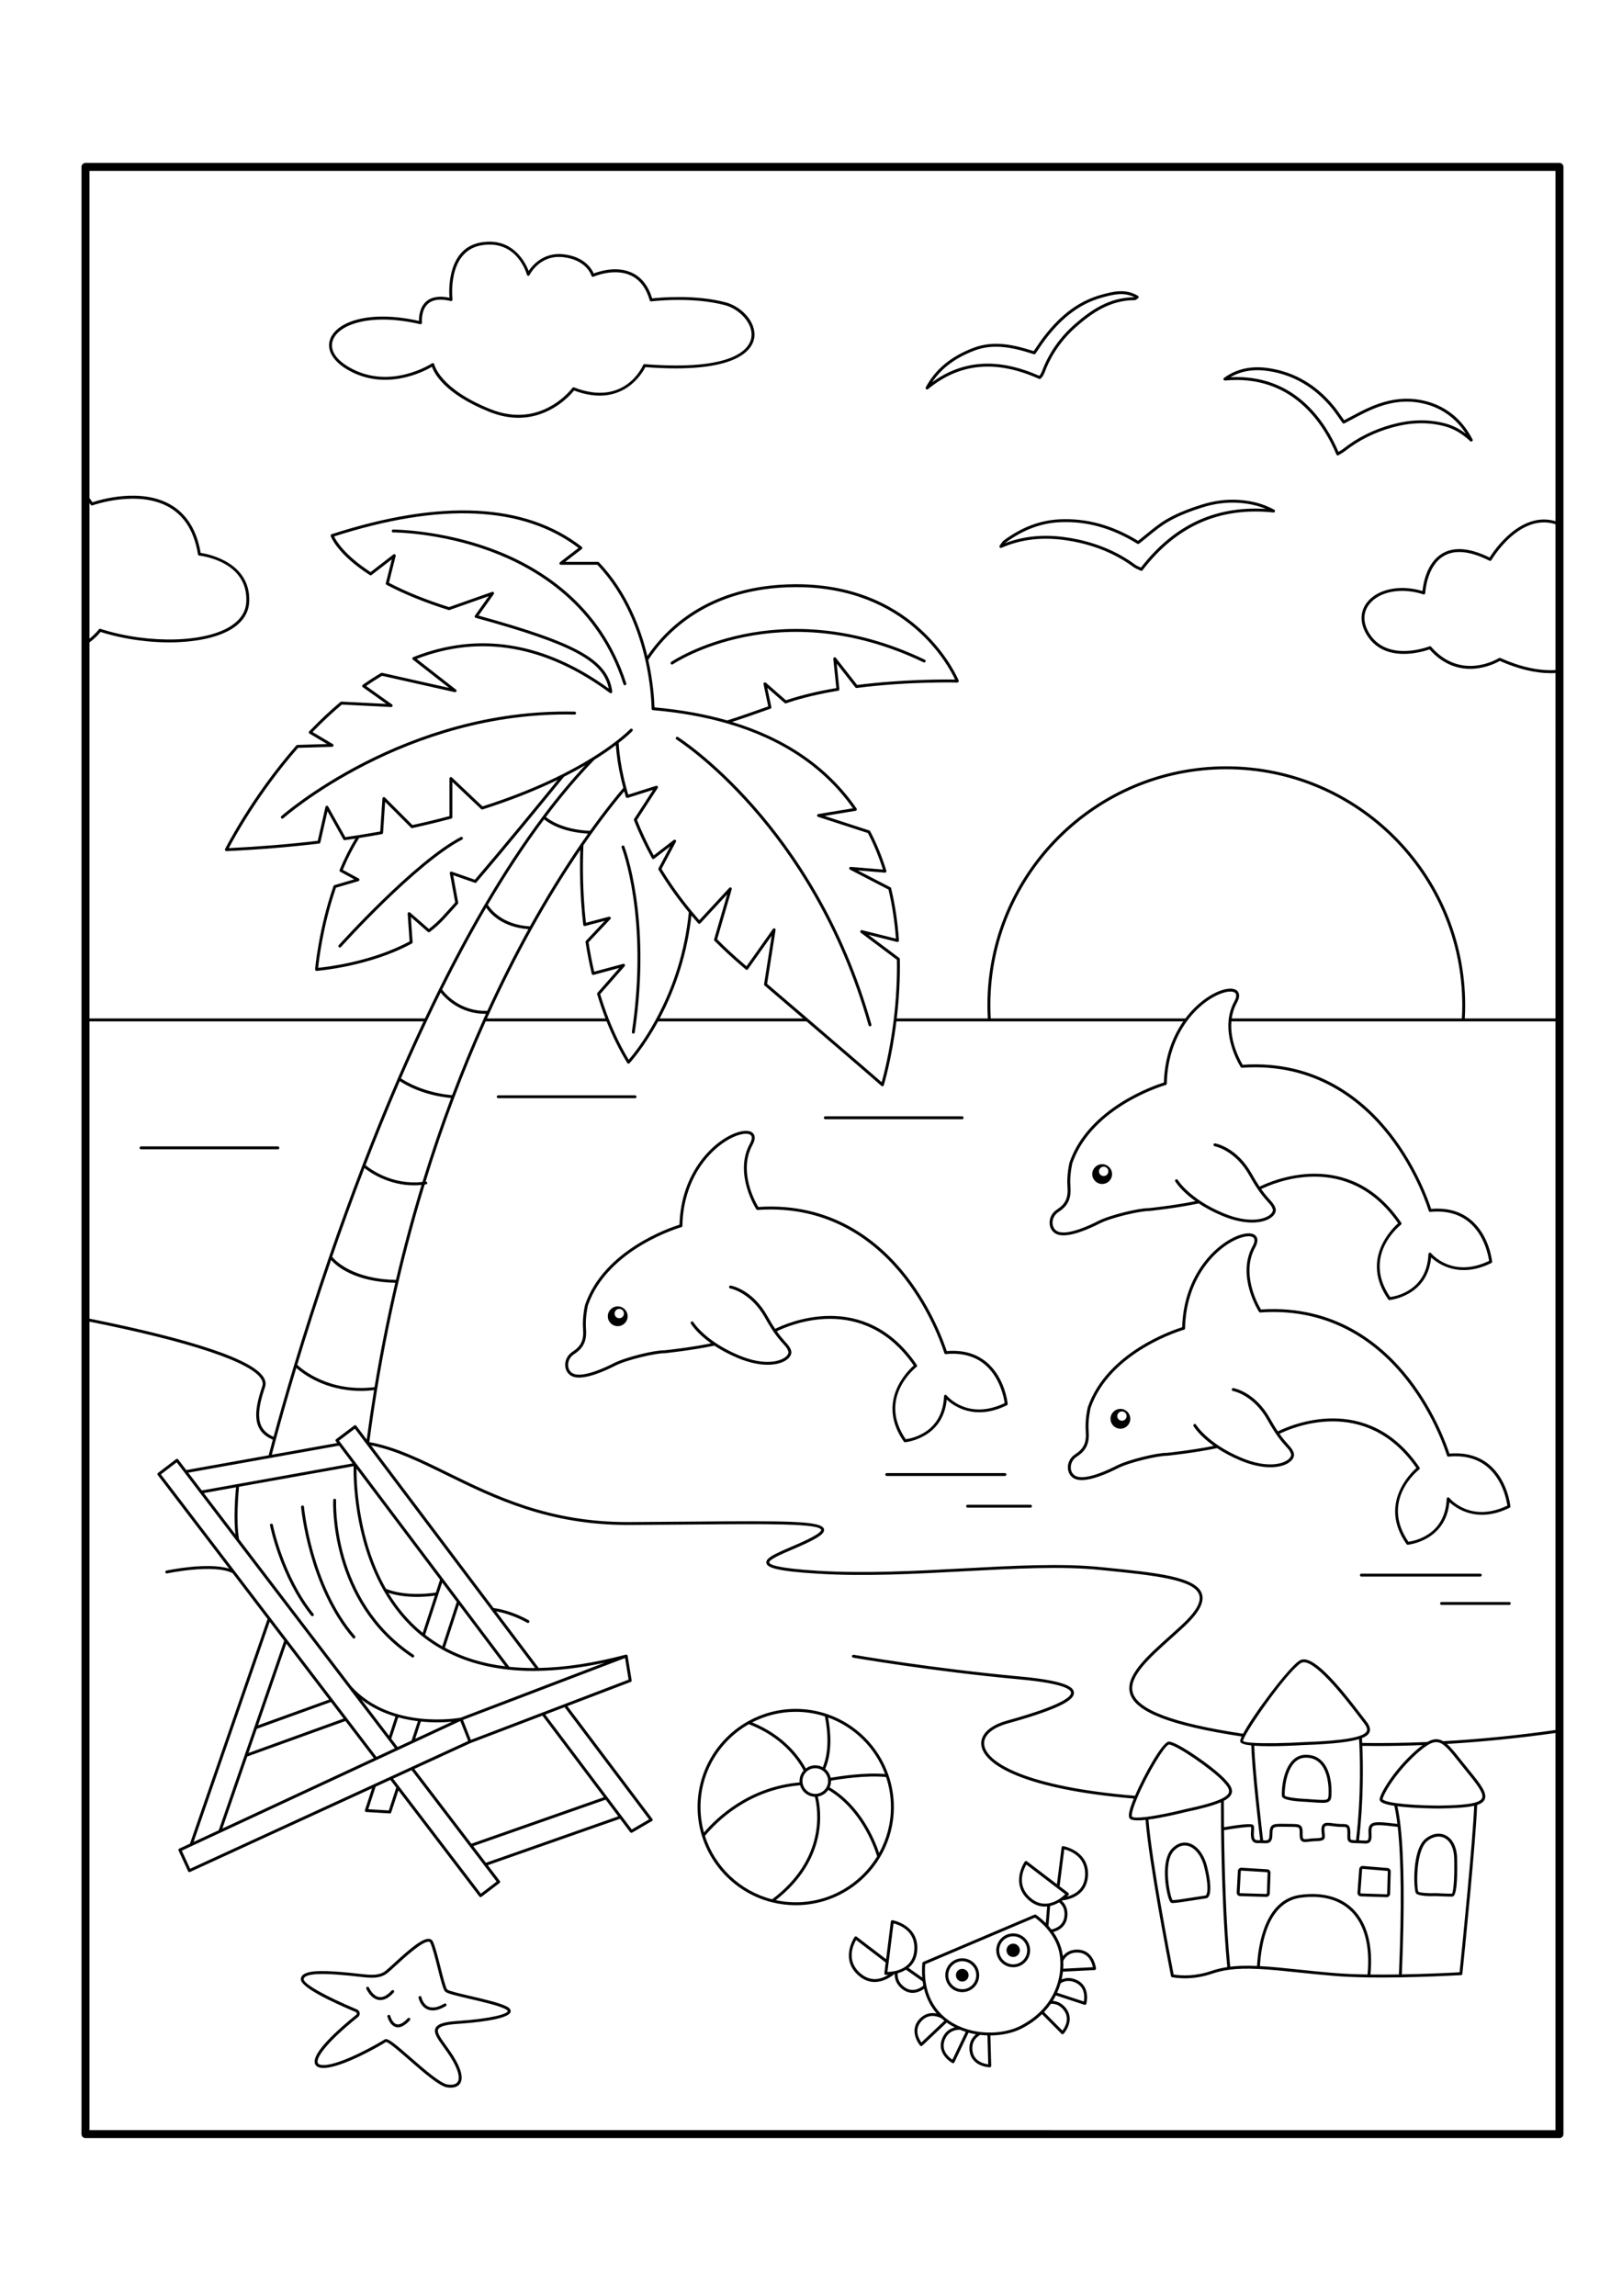 <?xml version="1.0" encoding="utf-8"?>
<!-- Generator: Adobe Illustrator 27.5.0, SVG Export Plug-In . SVG Version: 6.00 Build 0)  -->
<svg xmlns="http://www.w3.org/2000/svg" xmlns:xlink="http://www.w3.org/1999/xlink" viewBox="0 0 612 792" width="595" height="842" preserveAspectRatio="xMidYMid meet" data-scaled="true">
<g>
	<rect style="fill:#FFFFFF;" width="612" height="792"/>
	<g>
		<path d="M344.752,478.069c-2.377,2.09-14.252,13.706-3.722,28.714c0.104,0.148,0.272,0.234,0.45,0.234
			c0.016,0,0.032-0.001,0.048-0.002c0.147-0.013,14.358-1.424,15.68-16.077c2.568,2.374,10.555,8.134,22.703,2.129
			c0.205-0.102,0.326-0.318,0.304-0.546c-0.039-0.404-1.029-9.98-8.066-15.773c-3.923-3.229-8.943-4.611-14.933-4.111
			c-0.812-2.535-5.338-15.733-15.228-28.381c-10.084-12.896-27.949-27.85-55.876-25.985c-1.148-1.906-7.63-13.488-2.198-23.372
			c1.295-2.355,0.874-3.664,0.292-4.347c-1.065-1.249-3.427-1.341-6.48-0.252c-8.312,2.969-20.792,14.633-21.344,34.65
			c-3.443,1.066-28.41,9.451-35.603,30.137c-0.046,0.19-1.136,4.708-0.781,9.188c0.332,4.197-0.761,6.538-4.032,8.637
			c-1.932,1.239-2.976,3.475-2.66,5.695c0.263,1.847,1.453,3.254,3.184,3.766c4.263,1.26,12.324-2.514,15.591-4.194
			c4.433-2.281,15.2-4.737,18.551-4.737c0.038,0,0.076,0.001,0.112,0.001c0.101-0.01,10.16-1.032,18.794-2.865
			c2.354,1.558,5.237,3.161,8.779,4.647c4.334,1.818,8.188,2.563,11.35,2.563c3.496,0,6.147-0.91,7.665-2.286
			c1.047-0.949,1.469-2.07,1.158-3.076c-0.407-1.318-1.095-2.079-2.135-3.231c-0.819-0.907-1.882-2.088-3.252-4.028
			C297.343,463.055,325.621,450.442,344.752,478.069z M292.475,464.249c-0.853-1.271-1.812-2.82-2.894-4.76
			c-5.604-10.045-13.521-11.512-13.855-11.569c-0.303-0.056-0.583,0.149-0.635,0.448s0.148,0.583,0.447,0.636
			c0.077,0.014,7.748,1.461,13.082,11.021c3.273,5.866,5.467,8.296,6.919,9.904c0.976,1.08,1.565,1.733,1.901,2.818
			c0.179,0.581-0.129,1.287-0.846,1.938c-1.964,1.781-7.934,3.685-17.85-0.476c-12.755-5.352-17.086-12.425-17.129-12.496
			c-0.156-0.261-0.494-0.345-0.753-0.191c-0.261,0.155-0.347,0.492-0.192,0.753c0.122,0.205,2.18,3.574,7.605,7.44
			c-8.323,1.686-17.539,2.623-17.574,2.631c-3.608-0.115-14.681,2.57-19.121,4.854c-2.458,1.265-10.781,5.296-14.776,4.118
			c-1.326-0.393-2.204-1.437-2.407-2.865c-0.252-1.769,0.618-3.623,2.165-4.615c3.628-2.328,4.9-5.033,4.535-9.648
			c-0.34-4.297,0.741-8.79,0.738-8.79c7.487-21.523,34.961-29.429,35.237-29.507c0.234-0.064,0.397-0.275,0.402-0.519
			c0.385-19.705,12.545-31.151,20.624-34.037c2.484-0.887,4.553-0.915,5.272-0.07c0.504,0.592,0.356,1.694-0.418,3.104
			c-6.224,11.324,2.321,24.641,2.408,24.773c0.109,0.167,0.296,0.262,0.5,0.248c27.616-1.957,45.284,12.792,55.242,25.516
			c10.825,13.831,15.153,28.328,15.196,28.473c0.074,0.254,0.319,0.417,0.582,0.393c5.88-0.576,10.78,0.708,14.566,3.82
			c5.925,4.872,7.371,12.846,7.629,14.66c-13.853,6.63-21.583-2.527-21.909-2.924c-0.145-0.177-0.386-0.243-0.601-0.174
			c-0.217,0.073-0.366,0.272-0.375,0.5c-0.53,13.776-12.304,15.949-14.443,16.229c-10.632-15.515,3.471-26.807,4.08-27.282
			c0.228-0.178,0.279-0.503,0.117-0.743C326.123,448.69,296.466,462.242,292.475,464.249z"/>
		<path d="M233.073,455.765c-2.067,0-3.741,1.674-3.741,3.74c0,2.056,1.674,3.73,3.741,3.73s3.741-1.674,3.741-3.73
			C236.813,457.439,235.139,455.765,233.073,455.765z M233.651,460.24c-0.971,0-1.757-0.785-1.757-1.757
			c0-0.982,0.785-1.767,1.757-1.767c0.971,0,1.757,0.785,1.757,1.767C235.408,459.454,234.623,460.24,233.651,460.24z"/>
		<path d="M415.854,402.127c-2.067,0-3.741,1.674-3.741,3.74s1.674,3.73,3.741,3.73s3.741-1.664,3.741-3.73
			S417.92,402.127,415.854,402.127z M416.432,406.601c-0.971,0-1.767-0.785-1.767-1.757s0.796-1.767,1.767-1.767
			c0.971,0,1.757,0.796,1.757,1.767S417.404,406.601,416.432,406.601z"/>
		<path d="M534.418,516.741c-2.377,2.09-14.252,13.705-3.722,28.714c0.104,0.148,0.272,0.234,0.45,0.234
			c0.016,0,0.032-0.001,0.048-0.002c0.147-0.013,14.358-1.425,15.68-16.078c2.567,2.373,10.553,8.132,22.703,2.129
			c0.205-0.102,0.326-0.318,0.304-0.546c-0.039-0.404-1.029-9.98-8.066-15.773c-3.923-3.229-8.942-4.609-14.933-4.111
			c-0.812-2.535-5.338-15.733-15.228-28.381c-10.084-12.896-27.948-27.858-55.876-25.985c-1.148-1.906-7.63-13.488-2.198-23.372
			c1.295-2.355,0.874-3.664,0.292-4.347c-1.065-1.25-3.427-1.343-6.479-0.252c-8.312,2.969-20.792,14.633-21.345,34.65
			c-3.443,1.066-28.41,9.451-35.603,30.137c-0.046,0.19-1.136,4.709-0.781,9.188c0.332,4.196-0.761,6.537-4.032,8.636
			c-1.932,1.239-2.976,3.476-2.66,5.696c0.263,1.846,1.453,3.253,3.184,3.765c4.266,1.261,12.324-2.513,15.591-4.193
			c4.484-2.308,15.422-4.792,18.663-4.737c0.102-0.01,10.16-1.031,18.794-2.865c2.354,1.558,5.238,3.161,8.78,4.647
			c4.333,1.818,8.187,2.563,11.35,2.563c3.497,0,6.148-0.91,7.666-2.286c1.046-0.949,1.469-2.07,1.158-3.076
			c-0.407-1.318-1.095-2.08-2.136-3.233c-0.819-0.907-1.882-2.087-3.25-4.026C487.014,501.729,515.299,489.132,534.418,516.741z
			 M482.141,502.921c-0.853-1.271-1.812-2.82-2.895-4.76c-5.604-10.045-13.521-11.511-13.855-11.568
			c-0.305-0.059-0.584,0.148-0.635,0.449c-0.052,0.299,0.149,0.583,0.449,0.635c0.077,0.014,7.73,1.43,13.081,11.02
			c3.272,5.866,5.467,8.296,6.918,9.903c0.977,1.081,1.566,1.734,1.901,2.82c0.179,0.581-0.129,1.286-0.846,1.937
			c-1.964,1.782-7.932,3.687-17.851-0.475c-12.755-5.352-17.087-12.426-17.129-12.497c-0.156-0.262-0.493-0.345-0.753-0.191
			c-0.261,0.155-0.347,0.492-0.192,0.753c0.122,0.205,2.18,3.575,7.605,7.44c-8.322,1.686-17.538,2.623-17.573,2.63
			c-3.604-0.107-14.68,2.57-19.121,4.855c-2.457,1.265-10.777,5.3-14.776,4.117c-1.326-0.393-2.203-1.437-2.407-2.865
			c-0.252-1.769,0.618-3.623,2.165-4.615c3.628-2.328,4.9-5.033,4.535-9.647c-0.34-4.297,0.741-8.791,0.738-8.791
			c7.487-21.523,34.961-29.429,35.237-29.507c0.234-0.064,0.397-0.275,0.402-0.519c0.385-19.705,12.545-31.151,20.625-34.037
			c2.483-0.888,4.553-0.915,5.272-0.07c0.504,0.592,0.356,1.694-0.418,3.104c-6.224,11.324,2.321,24.641,2.408,24.773
			c0.109,0.167,0.299,0.267,0.5,0.248c27.618-1.957,45.284,12.792,55.242,25.516c10.825,13.831,15.153,28.328,15.196,28.473
			c0.074,0.254,0.316,0.417,0.582,0.393c5.881-0.578,10.78,0.708,14.566,3.82c5.925,4.872,7.371,12.846,7.629,14.66
			c-13.855,6.63-21.583-2.528-21.909-2.924c-0.145-0.177-0.385-0.243-0.601-0.174c-0.217,0.073-0.366,0.272-0.375,0.5
			c-0.53,13.776-12.304,15.95-14.443,16.23c-10.632-15.516,3.471-26.807,4.08-27.282c0.228-0.178,0.279-0.503,0.117-0.743
			C515.79,487.364,486.135,500.912,482.141,502.921z"/>
		<path d="M422.746,494.432c-2.067,0-3.74,1.674-3.74,3.741c0,2.067,1.674,3.74,3.74,3.74s3.73-1.674,3.73-3.74
			C426.476,496.105,424.812,494.432,422.746,494.432z M423.314,498.906c-0.971,0-1.757-0.785-1.757-1.757s0.785-1.757,1.757-1.757
			s1.767,0.785,1.767,1.757S424.285,498.906,423.314,498.906z"/>
		<path d="M131.116,102.421c14.22,8.297,28.696,0.773,31.863-1.085c0.842,2.429,4.775,10.237,21.712,17.013
			c3.958,1.583,7.603,2.22,10.906,2.219c12.051,0,19.537-8.469,21-10.281c18.057,6.8,25.692-6.429,26.9-8.822
			c34.912,2.67,40.349-6.725,41.066-10.899c1.031-6.005-4.792-11.943-10.664-13.518c-11.548-3.094-25.153-1.817-27.823-1.524
			c-1.466-4.743-4.041-7.994-7.657-9.667c-5.818-2.693-12.476-0.482-14.406,0.271c-0.709-1.653-3.397-6.326-11.376-7.238
			c-7.473-0.844-11.674,4.063-13.169,6.281c-1.297-3.333-6.038-12.69-17.838-10.78c-12.613,2.043-12.306,17.264-12.048,20.895
			c-3.827-0.81-6.776-0.336-8.772,1.413c-2.521,2.208-2.753,5.776-2.724,7.333c-18.545-4.162-30.841,0.167-33.437,6.682
			C123.041,94.744,125.459,99.122,131.116,102.421z M125.669,91.119c2.395-6.01,14.731-10.103,32.879-5.854
			c0.174,0.041,0.356-0.005,0.49-0.124c0.133-0.118,0.201-0.294,0.182-0.472c-0.005-0.047-0.478-4.705,2.316-7.148
			c1.838-1.605,4.706-1.943,8.526-0.997c0.174,0.042,0.362-0.003,0.498-0.123c0.135-0.121,0.203-0.301,0.18-0.48
			c-0.023-0.183-2.163-18.302,11.064-20.444c13.24-2.141,16.847,10.579,16.995,11.122c0.06,0.221,0.25,0.381,0.478,0.403
			c0.219,0.03,0.445-0.099,0.546-0.304c0.156-0.316,3.922-7.72,12.688-6.715c8.766,1.002,10.586,6.779,10.659,7.024
			c0.045,0.152,0.154,0.277,0.298,0.344c0.145,0.065,0.311,0.067,0.455,0.003c0.077-0.035,7.755-3.413,14.04-0.497
			c3.423,1.586,5.842,4.755,7.19,9.418c0.076,0.262,0.33,0.435,0.6,0.393c0.151-0.019,15.273-1.931,27.861,1.442
			c5.403,1.448,10.77,7.003,9.865,12.269c-0.669,3.893-5.928,12.651-40.271,9.961c-0.235-0.029-0.456,0.114-0.548,0.331
			c-0.279,0.65-7.061,15.835-26.046,8.444c-0.237-0.093-0.5-0.013-0.646,0.19c-0.114,0.158-11.647,15.71-30.868,8.022
			c-19.271-7.709-21.232-16.848-21.25-16.937c-0.033-0.183-0.156-0.336-0.327-0.408c-0.069-0.028-0.142-0.043-0.214-0.043
			c-0.107,0-0.214,0.031-0.306,0.093c-0.158,0.104-15.932,10.421-31.333,1.439C126.449,98.426,124.262,94.652,125.669,91.119z"/>
		<path d="M102.958,538.163c-0.058-0.298-0.342-0.491-0.645-0.436c-0.298,0.058-0.493,0.347-0.435,0.645
			c0.038,0.193,3.876,19.464,15.557,34.065c0.109,0.136,0.269,0.206,0.43,0.206c0.12,0,0.242-0.039,0.343-0.12
			c0.237-0.19,0.275-0.536,0.086-0.773C106.786,557.366,102.995,538.354,102.958,538.163z"/>
		<path d="M114.697,531.375c-0.027-0.303-0.296-0.528-0.596-0.499c-0.303,0.026-0.526,0.294-0.5,0.596
			c0.026,0.298,2.813,29.927,19.519,49.389c0.109,0.127,0.263,0.191,0.418,0.191c0.126,0,0.254-0.043,0.358-0.133
			c0.23-0.197,0.257-0.545,0.059-0.775C117.483,560.954,114.723,531.669,114.697,531.375z"/>
		<path d="M126.822,528.911c0.016-0.303-0.216-0.563-0.52-0.578c-0.316-0.038-0.562,0.215-0.579,0.52
			c-0.021,0.381-1.703,38.352,29.723,59.273c0.094,0.063,0.199,0.092,0.304,0.092c0.178,0,0.353-0.086,0.458-0.245
			c0.168-0.253,0.1-0.594-0.153-0.763C125.163,566.644,126.801,529.286,126.822,528.911z"/>
		<path d="M311.396,385.175h51.62c0.304,0,0.55-0.246,0.55-0.55s-0.246-0.55-0.55-0.55h-51.62c-0.304,0-0.55,0.246-0.55,0.55
			S311.092,385.175,311.396,385.175z"/>
		<path d="M240.162,376.695c0-0.304-0.246-0.55-0.55-0.55h-51.62c-0.304,0-0.55,0.246-0.55,0.55s0.246,0.55,0.55,0.55h51.62
			C239.916,377.245,240.162,376.999,240.162,376.695z"/>
		<path d="M105.392,395.969c0-0.304-0.246-0.55-0.55-0.55h-51.62c-0.304,0-0.55,0.246-0.55,0.55s0.246,0.55,0.55,0.55h51.62
			C105.146,396.519,105.392,396.272,105.392,395.969z"/>
		<path d="M379.709,519.194c0-0.304-0.246-0.55-0.55-0.55h-44.581c-0.304,0-0.55,0.246-0.55,0.55s0.246,0.55,0.55,0.55h44.581
			C379.463,519.744,379.709,519.498,379.709,519.194z"/>
		<path d="M388.806,530.59h-23.724c-0.304,0-0.55,0.246-0.55,0.55s0.246,0.55,0.55,0.55h23.724c0.304,0,0.55-0.246,0.55-0.55
			S389.11,530.59,388.806,530.59z"/>
		<path d="M559.068,557.146c0-0.304-0.246-0.55-0.55-0.55h-44.841c-0.304,0-0.55,0.246-0.55,0.55s0.246,0.55,0.55,0.55h44.841
			C558.822,557.695,559.068,557.449,559.068,557.146z"/>
		<path d="M569.468,567.284h-25.549c-0.304,0-0.55,0.246-0.55,0.55s0.246,0.55,0.55,0.55h25.549c0.304,0,0.55-0.246,0.55-0.55
			S569.771,567.284,569.468,567.284z"/>
		<path d="M216.815,231.422c-64.147-1.437-110.199,39-110.657,39.408c-0.227,0.202-0.246,0.55-0.044,0.776
			c0.108,0.122,0.259,0.184,0.41,0.184c0.13,0,0.261-0.046,0.366-0.14c0.455-0.406,46.24-40.557,109.899-39.129
			c0.322,0.012,0.556-0.234,0.563-0.537C217.359,231.681,217.118,231.429,216.815,231.422z"/>
		<path d="M174.607,278.938c-0.141-0.271-0.473-0.374-0.742-0.234c-17.542,9.132-45.764,40.476-46.047,40.791
			c-0.203,0.226-0.184,0.574,0.042,0.776c0.105,0.095,0.236,0.141,0.367,0.141c0.15,0,0.301-0.062,0.41-0.183
			c0.281-0.314,28.371-31.511,45.736-40.549C174.643,279.539,174.747,279.207,174.607,278.938z"/>
		<path d="M238.416,352.238c-0.045,0.301,0.163,0.58,0.463,0.625c0.027,0.004,0.055,0.006,0.082,0.006
			c0.268,0,0.503-0.196,0.543-0.469c6.462-43.442-3.836-69.893-3.941-70.154c-0.113-0.282-0.435-0.418-0.715-0.307
			c-0.282,0.113-0.419,0.433-0.307,0.715C234.645,282.914,244.834,309.087,238.416,352.238z"/>
		<path d="M255.227,241.922c0.51,0.318,51.3,32.653,72.498,107.81c0.068,0.242,0.289,0.4,0.529,0.4c0.05,0,0.1-0.007,0.15-0.021
			c0.292-0.082,0.462-0.387,0.38-0.679c-21.319-75.587-72.461-108.125-72.976-108.444c-0.258-0.162-0.598-0.082-0.757,0.176
			C254.89,241.422,254.969,241.762,255.227,241.922z"/>
		<path d="M349.215,212.559c0.131-0.273,0.016-0.603-0.258-0.733c-55.18-26.424-95.309,0.549-95.708,0.825
			c-0.25,0.172-0.313,0.515-0.14,0.765c0.107,0.154,0.278,0.237,0.453,0.237c0.108,0,0.217-0.031,0.312-0.098
			c0.393-0.271,40.027-26.876,94.607-0.737C348.756,212.95,349.084,212.832,349.215,212.559z"/>
		<path d="M235.776,221.474c0.056,0,0.112-0.008,0.168-0.026c0.289-0.093,0.449-0.402,0.356-0.691
			c-9.659-30.108-33.066-44.286-51.001-50.879c-19.389-7.126-36.724-7.123-36.934-7.156c-0.304,0.001-0.549,0.248-0.548,0.552
			c0.001,0.303,0.247,0.548,0.55,0.548c0,0,0.001,0,0.002,0c0.169-0.032,17.343,0.029,36.55,7.09
			c17.705,6.508,40.81,20.496,50.333,50.182C235.328,221.325,235.543,221.474,235.776,221.474z"/>
		<path d="M588.405,24.427H32.253c-0.829,0-1.5,0.672-1.5,1.5v742.084c0,0.828,0.671,1.5,1.5,1.5h556.151c0.829,0,1.5-0.672,1.5-1.5
			V25.927C589.905,25.099,589.233,24.427,588.405,24.427z M550.721,706.966c-5.428,0.286-13.423,0.643-21.794,0.796
			c1.068-24.953,0.898-43.87-0.51-56.218c-0.323-2.801-0.713-5.202-1.155-7.201c5.78,0.748,13.562,0.831,15.726,0.838
			c0,0,0.001,0,0.001,0c0.003,0,0.006,0,0.009,0c6.381-0.097,10.562-0.397,13.238-1.028
			C555.61,658.383,551.929,695.128,550.721,706.966z M515.986,707.794c-4.594-0.071-8.662-0.247-12.089-0.524
			c-5.076-0.406-9.649-0.887-14.072-1.351c-5.388-0.565-10.068-1.054-14.435-1.281c0.418-7.611,2.782-24.094,15.327-25.799
			c7.924-1.083,14.481,0.644,18.963,4.991C514.85,688.845,517.021,697.126,515.986,707.794z M510.448,683.042
			c-4.734-4.591-11.604-6.42-19.878-5.291c-13.355,1.815-15.844,18.947-16.277,26.835c-3.917-0.179-7.17-0.092-10.13,0.267
			c-1.582-16.165-2.137-36.78-2.322-51.493c4.45-0.771,9.266-1.39,10.194-1.167c0.061,0.249,0.021,0.904-0.009,1.395
			c-0.084,1.369-0.189,3.073,0.736,4.02c0.444,0.455,1.065,0.665,1.836,0.642c0.697-0.028,1.317-0.002,1.864,0.021
			c1.211,0.046,2.167,0.088,2.832-0.539c0.531-0.5,0.77-1.314,0.797-2.723c0.06-3.022,0.06-3.023,5.006-2.94l0.178,0.003
			c0.501,0.009,0.958,0.013,1.376,0.016c1.898,0.017,3.044,0.027,3.418,0.412c0.294,0.303,0.338,1.085,0.314,2.333
			c-0.026,1.344,0.176,2.109,0.677,2.562c0.649,0.585,1.578,0.469,2.864,0.31c0.73-0.09,1.558-0.192,2.548-0.208
			c1.791-0.027,2.625-0.23,3.076-0.75c0.461-0.529,0.377-1.202,0.271-2.054c-0.057-0.454-0.121-0.97-0.125-1.578
			c-0.003-0.618,0.105-1.029,0.324-1.222c0.413-0.363,1.484-0.219,2.726-0.053c0.526,0.07,1.098,0.147,1.709,0.201
			c0.742,0.065,1.385,0.07,1.903,0.075c1.811,0.015,2,0.016,2.039,1.967c0.009,0.459,0.003,0.86-0.002,1.211
			c-0.016,1.093-0.027,1.815,0.479,2.329c0.537,0.546,1.443,0.639,3.273,0.642c0.706,0.001,1.322,0.041,1.856,0.074
			c0.415,0.027,0.792,0.051,1.135,0.051c0.728,0,1.297-0.108,1.724-0.535c0.555-0.555,0.724-1.513,0.603-3.418
			c-0.086-1.349,0.048-2.087,0.45-2.469c0.888-0.842,3.659-0.525,8.689,0.05l0.769,0.088c1.359,12.308,1.513,31.03,0.456,55.675
			c-3.947,0.058-7.472,0.067-10.737,0.029C518.135,696.84,515.849,688.281,510.448,683.042z M442.828,707.804
			c-1.536-7.845-8.247-42.667-9.5-58.451c5.351-0.686,12.019-2.318,13.937-2.804c6.308-1.327,10.624-2.514,13.409-3.735
			c0.003,2.217,0.016,5.718,0.061,10.096c0.179,14.766,0.731,35.714,2.337,52.095c-2.157,0.326-4.119,0.788-5.962,1.421
			C451.127,708.474,446.104,708.326,442.828,707.804z M429.059,641.245c3.965-9.408,10.54-20.069,12-20.198
			c2.601,0.066,15.921,9.125,20.361,13.848c1.612,1.714,2.61,3.092,2.247,4.25c-0.244,0.778-1.108,1.537-2.649,2.3
			c-0.008,0.003-0.015,0.008-0.023,0.012c-2.614,1.288-7.166,2.589-13.966,4.018c-0.007,0.001-0.015,0.003-0.021,0.005
			c-4.152,1.051-9.988,2.302-14.298,2.848c-0.004,0-0.007-0.002-0.011-0.002c-0.007,0-0.012,0.005-0.019,0.005
			c-2.799,0.353-4.952,0.408-5.567-0.088C427.104,648.235,426.479,647.363,429.059,641.245z M490.846,590.329
			c0.33-0.215,0.708-0.315,1.13-0.315c5.148,0,16.607,15.026,20.575,20.229c0.64,0.84,1.16,1.521,1.528,1.984
			c1.121,1.413,2.088,2.765,1.622,3.773c-1.056,2.282-8.779,3.634-23.613,4.132c-0.004,0-0.009,0-0.014,0.001
			c-7.162,0.422-14.729,0.554-19.178,0.281c-0.069-0.03-0.143-0.05-0.222-0.055c-0.051,0.001-0.098,0.018-0.145,0.032
			c-1.956-0.135-3.239-0.356-3.508-0.673C468.854,617.734,485.16,594.045,490.846,590.329z M520.817,642.417
			c0.621,0.793,2.663,1.359,5.284,1.762c0.432,1.869,0.813,4.154,1.137,6.802l-0.512-0.058c-5.708-0.653-8.312-0.953-9.572,0.246
			c-0.83,0.789-0.87,2.069-0.789,3.336c0.059,0.923,0.093,2.194-0.283,2.57c-0.275,0.275-1.003,0.229-2.011,0.164
			c-0.388-0.025-0.835-0.047-1.31-0.061c1.77-15.056,1.554-28.762,1.264-35.624c1.904,0.028,3.825,0.047,5.777,0.047
			c5.489,0,11.161-0.118,16.935-0.34c-0.472,0.348-0.959,0.723-1.481,1.159c-8.405,7.032-13.939,15.96-14.675,18.981
			C520.521,641.65,520.513,642.027,520.817,642.417z M479.073,621.677c4.395,0,9.284-0.224,13.058-0.445
			c11.267-0.379,17.344-1.215,20.667-2.227c0.308,5.361,0.9,20.875-1.142,38.155c-0.9-0.013-1.762-0.067-2-0.31
			c-0.183-0.186-0.174-0.755-0.163-1.542c0.005-0.361,0.011-0.775,0.002-1.248c-0.057-2.887-1.112-3.029-3.129-3.046
			c-0.523-0.004-1.117-0.009-1.815-0.07c-0.593-0.053-1.148-0.127-1.659-0.196c-1.571-0.209-2.811-0.377-3.599,0.317
			c-0.475,0.418-0.703,1.09-0.697,2.054c0.004,0.674,0.075,1.248,0.133,1.708c0.069,0.557,0.129,1.037-0.01,1.196
			c-0.197,0.227-0.958,0.352-2.262,0.372c-1.049,0.017-1.946,0.127-2.666,0.216c-0.96,0.12-1.717,0.213-1.993-0.035
			c-0.227-0.204-0.333-0.784-0.314-1.723c0.028-1.423-0.001-2.479-0.625-3.122c-0.694-0.714-1.865-0.724-4.198-0.744
			c-0.416-0.004-0.871-0.008-1.368-0.016l-0.178-0.003c-5.005-0.082-6.042-0.101-6.124,4.019c-0.021,1.041-0.168,1.677-0.452,1.944
			c-0.316,0.298-1.005,0.28-1.948,0.242c-0.414-3.459-3.104-26.307-3.346-35.678C474.954,621.624,476.954,621.677,479.073,621.677z
			 M542.988,644.081c-7.552-0.027-20.009-0.688-21.338-2.419c0.687-2.815,6.207-11.615,14.313-18.397
			c2.585-2.163,4.397-3.119,5.951-3.119c0.127,0,0.252,0.007,0.375,0.02c2.417,0.246,4.579,2.97,8.161,7.482
			c0.914,1.152,1.919,2.418,3.044,3.789c3.841,4.681,6.497,8.128,5.687,9.876C558.203,643.421,552,643.944,542.988,644.081z
			 M542.4,619.07c-1.179-0.121-2.424,0.203-3.886,1.024c-8.471,0.358-16.718,0.476-24.539,0.36
			c-0.034-0.708-0.068-1.317-0.098-1.822c1.769-0.689,2.482-1.439,2.821-2.171c0.79-1.708-0.683-3.563-1.759-4.919
			c-0.365-0.46-0.88-1.136-1.515-1.968c-8.888-11.655-18.597-23.168-23.181-20.166c-4.234,2.767-17.343,20.237-21.215,27.568
			c-0.139-0.02-0.278-0.038-0.417-0.061c-25.771-3.901-39.236-8.935-41.164-15.385c-1.775-5.939,6.109-13.01,14.457-20.495
			c1.603-1.438,3.229-2.896,4.819-4.373c5.621-5.221,7.833-9.307,6.762-12.492c-2.167-6.445-17.341-7.967-36.553-9.894l-1.939-0.194
			c-14.46-1.461-32.304-0.504-51.194,0.508c-18.405,0.987-37.438,2.007-55.198,0.92c-15.666-0.959-18.225-2.372-18.356-3.129
			c-0.188-1.087,4.878-3.257,8.578-4.842c3.198-1.371,6.823-2.924,9.512-4.561c1.377-0.842,2.913-1.969,2.553-3.225
			c-0.879-3.074-13.435-3.12-49.611-2.801c-7.224,0.064-15.195,0.135-23.881,0.176c-0.215,0.001-0.427,0.001-0.641,0.001
			c-29.735,0-49.937-9.914-67.773-18.668c-10.648-5.226-19.87-9.746-29.635-11.496c4.468-33.835,11.471-66.311,20.893-97.147
			c0.167-0.023,0.329-0.031,0.498-0.057c0.3-0.047,0.506-0.328,0.459-0.628c-0.046-0.293-0.317-0.488-0.607-0.459
			c6.445-20.933,13.998-41.113,22.666-60.421h45.615c2.234,5.596,4.852,10.877,7.796,15.692c0.089,0.146,0.242,0.242,0.413,0.26
			c0.019,0.002,0.038,0.003,0.056,0.003c0.151,0,0.297-0.063,0.401-0.174c0.053-0.056,5.29-5.698,10.794-15.781h55.964
			c25.002,21.401,28.251,24.319,28.281,24.347c0.103,0.093,0.234,0.142,0.369,0.142c0.049,0,0.098-0.007,0.146-0.02
			c0.181-0.05,0.324-0.189,0.379-0.369c0.03-0.098,3-9.893,4.761-24.095h108.22c-3.997,5.726-7.029,13.419-7.295,23.054
			c-3.443,1.066-28.41,9.45-35.603,30.136c-0.046,0.19-1.136,4.709-0.781,9.188c0.332,4.196-0.761,6.537-4.032,8.636
			c-1.932,1.239-2.976,3.476-2.66,5.696c0.263,1.846,1.453,3.253,3.184,3.765c4.265,1.26,12.324-2.513,15.591-4.193
			c4.482-2.306,15.427-4.791,18.663-4.737c0.102-0.01,10.16-1.031,18.793-2.865c2.354,1.558,5.238,3.161,8.78,4.647
			c4.334,1.818,8.188,2.563,11.35,2.563c3.496,0,6.147-0.91,7.665-2.286c1.047-0.949,1.469-2.07,1.158-3.076
			c-0.407-1.318-1.095-2.08-2.136-3.233c-0.819-0.907-1.882-2.087-3.251-4.026c4.242-2.11,32.518-14.72,51.648,12.906
			c-2.377,2.09-14.252,13.705-3.722,28.714c0.104,0.148,0.272,0.234,0.45,0.234c0.016,0,0.032-0.001,0.048-0.002
			c0.147-0.013,14.358-1.424,15.68-16.077c2.568,2.374,10.553,8.134,22.703,2.128c0.205-0.102,0.326-0.318,0.304-0.546
			c-0.039-0.404-1.029-9.979-8.066-15.772c-3.923-3.23-8.945-4.612-14.933-4.112c-0.812-2.535-5.338-15.733-15.228-28.381
			c-10.084-12.896-27.95-27.854-55.876-25.985c-0.882-1.465-4.908-8.643-4.263-16.373h122.28v267.323
			c-14.219,2.018-28.468,3.441-42.36,4.219C543.846,619.396,543.143,619.146,542.4,619.07z M185.516,570.438
			c0.016,0.021,0.034,0.041,0.053,0.061l16.336,21.691c-3.366,0.019-6.616-0.136-9.749-0.463l-57.733-76.659l-5.769-7.661
			c-0.007-0.011-0.016-0.021-0.024-0.031l-0.72-0.956l5.989-4.516l4.376,5.81c0.007,0.011,0.016,0.021,0.024,0.032L185.516,570.438z
			 M202.999,593.276c0.041,0,0.081-0.01,0.121-0.019c7.762-0.135,16.115-1.158,25.048-3.082l-54.333,20.737
			c-0.93,0.171-26.278,4.628-41.213-11.727l-42.422-55.576c-1.195-6.807-0.233-17.588-0.015-19.799l43.231-7.75
			c-0.077,4.222,0.082,27.026,11.253,46.725c0.021,0.131,0.087,0.248,0.193,0.334c3.513,6.114,8.083,11.92,14.064,16.757
			c0.151,0.122,0.309,0.235,0.462,0.356c0.023,0.023,0.05,0.041,0.077,0.059c2.322,1.831,4.781,3.466,7.374,4.911
			c0.054,0.047,0.119,0.085,0.192,0.109c0.001,0,0.002,0,0.003,0c7.222,3.986,15.477,6.486,24.747,7.481
			c0.003,0,0.006,0.001,0.01,0.001c3.079,0.33,6.267,0.499,9.568,0.499c0.518,0,1.05-0.023,1.573-0.031
			C202.954,593.264,202.975,593.276,202.999,593.276z M78.841,664.631c-0.018,0.007-0.033,0.015-0.05,0.023l-0.034,0.016
			c-0.019,0.007-0.036,0.016-0.054,0.025l-6.971,3.202l-3.133-6.821l105.084-48.886l2.956,7.524l-24.922,11.446
			c-0.004,0.002-0.008,0.004-0.012,0.005L78.841,664.631z M60.712,519.146l5.961-4.55l6.424,8.416l2.385,3.129
			c0.002,0.003,0.006,0.004,0.009,0.006l57.61,75.475l5.467,7.172c0.005,0.006,0.013,0.008,0.018,0.015l10.417,13.648l-6.964,3.24
			L60.712,519.146z M99.55,482.676c-4.906-8.486-38.16-16.748-65.796-22.276V348.26h126.033
			c-8.523,18.095-16.215,36.524-23.006,54.17c-0.017,0.034-0.031,0.068-0.04,0.104c-4.587,11.924-8.762,23.487-12.503,34.347
			c-0.036,0.062-0.059,0.13-0.069,0.2c-5.261,15.281-9.663,29.161-13.142,40.67c-0.009,0.021-0.012,0.042-0.019,0.063
			c-3.626,12.001-6.247,21.414-7.795,27.154c-6.908-2.979-6.371-9.396-3.211-18.732C100.395,485.073,100.243,483.875,99.55,482.676z
			 M33.753,152.727c0.166,0.229,0.328,0.444,0.496,0.682c0.143,0.203,0.406,0.282,0.636,0.2c0.173-0.063,17.339-6.141,29.139,0.817
			c5.747,3.389,9.334,9.334,10.665,17.67c0.039,0.245,0.237,0.434,0.484,0.46c0.752,0.081,18.411,2.164,17.76,17.34
			c-0.152,3.542-1.935,6.529-5.3,8.879c-9.526,6.653-31.371,7.278-49.73,1.422c-0.229-0.072-0.48,0.012-0.618,0.21
			c-0.013,0.019-1.152,1.605-3.531,3.502V152.727z M171.75,303.383c-1.862,2.104-3.548,3.969-5.014,5.545
			c-1.463,1.568-3.113,3.066-4.91,4.46l-7.098-6.195c-0.169-0.147-0.408-0.178-0.606-0.078c-0.2,0.099-0.319,0.309-0.304,0.53
			l0.726,10.44c-14.106,7.627-31.002,9.625-34.503,9.968c0.315-3.036,1.893-16.192,6.729-30.213l8.457-2.479
			c0.213-0.063,0.368-0.247,0.392-0.469s-0.088-0.435-0.284-0.542l-5.994-3.266c1.861-4.416,3.932-8.445,6.156-12
			c3.146-0.5,5.954-0.976,8.483-1.447c0.29,0,0.529-0.224,0.549-0.513l0.787-11.682l9.75,9.749c0.132,0.132,0.323,0.188,0.505,0.148
			c5.143-1.118,10.091-2.32,14.708-3.572c0.24-0.065,0.406-0.283,0.406-0.531v-13.316l10.859,10.267
			c0.145,0.138,0.352,0.187,0.545,0.125c10.299-3.278,19.813-7.032,28.345-11.167c-7.593,9.335-20.411,24.982-31.259,37.671
			l-8.725-3.044c-0.185-0.064-0.39-0.025-0.539,0.102c-0.149,0.128-0.218,0.325-0.183,0.518L171.75,303.383z M212.19,255.058
			c-0.003,0.001-0.005,0.003-0.008,0.005c-0.003,0.001-0.005,0.003-0.008,0.004c-0.011,0.006-0.022,0.012-0.033,0.019
			c-8.947,4.496-19.065,8.559-30.08,12.079l-11.551-10.921c-0.16-0.151-0.395-0.191-0.596-0.105
			c-0.202,0.087-0.332,0.285-0.332,0.505v14.173c-4.395,1.185-9.085,2.322-13.954,3.386l-10.393-10.393
			c-0.152-0.153-0.38-0.2-0.582-0.126c-0.202,0.075-0.341,0.263-0.355,0.478l-0.839,12.461c-2.563,0.466-5.312,0.931-8.388,1.417
			c-0.01,0.001-0.019,0.005-0.029,0.007c-0.004,0.001-0.008,0.002-0.012,0.003c-0.013,0.003-0.026,0.005-0.038,0.009
			c-1.542,0.235-3.098,0.471-4.686,0.7l-6.487-11.566c-0.111-0.199-0.334-0.31-0.558-0.275c-0.225,0.032-0.407,0.2-0.458,0.422
			l-2.917,12.801c-10.654,1.269-21.936,2.197-33.553,2.76c2.062-3.929,11.379-20.993,26.133-37.828l12.846-0.391
			c0.245-0.008,0.455-0.176,0.516-0.412c0.061-0.236-0.042-0.485-0.251-0.61l-7.64-4.542c3.63-3.762,7.345-7.245,11.051-10.364
			l18.57,0.935c0.234,0.027,0.467-0.138,0.547-0.368s-0.001-0.487-0.201-0.629l-9.757-6.946c1.975-1.362,3.985-2.651,5.988-3.84
			l27.443,6.163c0.25,0.053,0.507-0.069,0.618-0.302s0.044-0.511-0.159-0.669l-14.811-11.568
			c24.233-9.317,48.756-4.996,72.906,12.852c0.023,0.017,0.049,0.021,0.074,0.034c0.038,0.02,0.074,0.043,0.116,0.054
			c0.034,0.009,0.068,0.006,0.102,0.008c0.035,0.002,0.068,0.012,0.105,0.008c0.003,0,0.006-0.003,0.009-0.003
			c0.027-0.004,0.051-0.018,0.077-0.026c0.042-0.013,0.087-0.022,0.124-0.044c0.004-0.002,0.007-0.007,0.011-0.01
			c0.056-0.036,0.107-0.079,0.147-0.132c0.001-0.002,0.003-0.002,0.005-0.004c0.017-0.023,0.022-0.051,0.035-0.076
			c0.019-0.037,0.042-0.072,0.053-0.113c0.012-0.047,0.011-0.095,0.01-0.143c0-0.022,0.008-0.043,0.005-0.066
			c0-0.003-0.001-0.006-0.001-0.009c0-0.001,0-0.002-0.001-0.003c-1.526-11.818-12.878-18.291-50.461-28.669l5.769-8.095
			c0.139-0.195,0.136-0.459-0.008-0.65s-0.396-0.268-0.623-0.188l-16.259,5.733c-8.591-2.706-16.215-5.792-22.674-9.177
			l2.545-10.106c0.058-0.228-0.036-0.467-0.232-0.595c-0.197-0.13-0.452-0.12-0.638,0.024l-8.6,6.645
			c-9.77-6.35-12.976-11.781-13.78-13.436c40.338-12.951,71.36-11.49,92.227,4.332l-6.979,5.359
			c-0.187,0.144-0.262,0.391-0.186,0.613c0.076,0.224,0.286,0.373,0.521,0.373h13.741c10.832,11.406,15.826,25.802,18.11,35.893
			c1.963,8.688,2.324,15.787,2.388,18.437c0.007,0.299,0.252,0.536,0.549,0.536c0.005,0,0.009,0,0.014,0
			c0.025,0,0.046-0.012,0.071-0.016c10.012,0.871,19.354,2.542,27.764,4.969c20.787,5.993,36.779,16.772,47.546,32.045
			l-13.063,2.165c-0.25,0.042-0.439,0.249-0.458,0.502s0.137,0.485,0.378,0.564l18.799,6.109c2.212,4.255,4.122,8.882,5.683,13.767
			l-12.144-1.004c-0.268-0.028-0.501,0.144-0.574,0.396c-0.072,0.252,0.043,0.521,0.276,0.641l14.527,7.519
			c1.385,5.827,2.328,12.05,2.807,18.509l-12.779-3.194c-0.255-0.067-0.517,0.061-0.63,0.297c-0.112,0.236-0.043,0.52,0.167,0.677
			l13.613,10.21c0.131,7.288-0.275,14.89-1.206,22.602c-1.454,11.997-3.794,20.901-4.543,23.568
			c-1.793-1.573-8.047-7.011-27.801-23.92l-3.747-3.206c-3.503-2.997-7.38-6.314-11.678-9.984l3.19-20.313
			c0.04-0.252-0.1-0.498-0.336-0.595c-0.236-0.096-0.508-0.016-0.656,0.191l-9.976,14.08l-1.146-0.979
			c-3.473-2.962-6.81-6.049-9.921-9.178l5.494-18.891c0.071-0.245-0.036-0.507-0.257-0.632c-0.221-0.124-0.5-0.082-0.675,0.104
			l-11.301,12.207c-0.979-1.118-1.948-2.259-2.949-3.47c-4.194-5.096-7.999-10.436-11.313-15.874l5.437-10.219
			c0.122-0.229,0.067-0.512-0.13-0.679c-0.197-0.168-0.485-0.173-0.69-0.016l-7.557,5.819c-2.371-4.324-4.493-8.82-6.313-13.379
			l7.823-12.04c0.126-0.195,0.117-0.448-0.024-0.633c-0.141-0.186-0.382-0.262-0.604-0.191l-10.502,3.326
			c-0.258-0.877-0.5-1.732-0.721-2.563c-1.248-4.623-2.119-9.111-2.588-13.338c-0.18-1.638-0.256-2.824-0.289-3.608
			c2.734-2.13,4.399-3.698,5.153-4.452l0.008-0.008c0.215-0.215,0.211-0.559-0.004-0.773c-0.213-0.215-0.567-0.211-0.781,0.004
			c-0.757,0.756-2.448,2.352-5.274,4.537c-2.606,2.021-5.601,4.087-8.901,6.138C220.089,250.87,216.241,253.018,212.19,255.058z
			 M315.554,222.524c-6.895,1.169-13.071,2.646-18.363,4.392l-0.644,0.215l-7.561-6.621c-0.178-0.155-0.437-0.181-0.641-0.061
			s-0.309,0.356-0.26,0.589l1.777,8.397l-2.465,0.871c-4.297,1.523-8.738,3.095-12.998,4.427
			c-8.335-2.392-17.568-4.048-27.451-4.928c-0.097-2.98-0.524-9.736-2.349-17.907c6.689-10.264,22.697-27.265,55.369-27.443
			c0.168-0.001,0.335-0.001,0.502-0.001c41.812,0,57.472,29.668,59.89,34.862c-3.838-0.063-19.835-0.147-36.95,2.038l-8.019-10.233
			c-0.151-0.193-0.413-0.263-0.639-0.171c-0.227,0.092-0.366,0.323-0.341,0.566L315.554,222.524z M200.718,313.296
			c0.019-0.03,0.038-0.059,0.051-0.093c5.797-10.439,11.877-20.339,18.195-29.648c-0.237,7.017-0.189,17.098,1.094,28.266
			c0.018,0.159,0.104,0.302,0.236,0.392c0.132,0.091,0.296,0.117,0.451,0.078l7.442-1.966l-7.108,7.557
			c-0.116,0.123-0.168,0.293-0.143,0.461c0.624,4.052,1.408,8.081,2.331,11.978c0.034,0.145,0.126,0.27,0.253,0.346
			c0.128,0.075,0.281,0.097,0.425,0.059l9.716-2.623l-8.231,9.378c-0.125,0.143-0.167,0.339-0.113,0.521
			c0.938,3.142,1.99,6.213,3.123,9.155h-44.688C189.087,335.354,194.754,324.042,200.718,313.296z M229.75,347.504
			c-1.198-3.047-2.305-6.251-3.292-9.527l9.231-10.517c0.16-0.183,0.182-0.448,0.053-0.654c-0.128-0.206-0.373-0.303-0.61-0.24
			l-10.925,2.949c-0.84-3.61-1.561-7.332-2.144-11.074l8.24-8.761c0.168-0.179,0.197-0.447,0.072-0.658s-0.374-0.311-0.613-0.251
			l-8.684,2.294c-1.312-11.813-1.246-22.361-0.949-29.227c6.838-9.937,12.362-16.79,15.392-20.37
			c0.193,0.694,0.394,1.398,0.612,2.123c0.042,0.141,0.14,0.259,0.27,0.328c0.13,0.068,0.283,0.082,0.423,0.038l9.572-3.031
			l-7.141,10.99c-0.097,0.149-0.116,0.337-0.05,0.503c1.939,4.89,4.223,9.711,6.788,14.33c0.078,0.141,0.213,0.239,0.37,0.272
			c0.158,0.029,0.32-0.005,0.447-0.104l6.047-4.656l-4.389,8.247c-0.091,0.172-0.085,0.378,0.015,0.544
			c3.339,5.511,7.182,10.92,11.419,16.085c-1.424,14.194-5.586,27.753-12.379,40.306c-4.521,8.345-8.877,13.65-10.304,15.295
			C234.406,358.047,231.894,352.926,229.75,347.504z M260.881,308.311c0.853,1.017,1.696,2.004,2.545,2.968
			c0.103,0.116,0.25,0.184,0.406,0.186c0.183,0.01,0.305-0.063,0.411-0.176l10.134-10.946l-4.934,16.966
			c-0.056,0.191-0.003,0.398,0.138,0.54c3.198,3.229,6.635,6.416,10.216,9.471l1.604,1.37c0.117,0.1,0.268,0.147,0.425,0.127
			c0.153-0.02,0.291-0.102,0.38-0.228l8.968-12.658l-2.875,18.301c-0.03,0.188,0.041,0.379,0.187,0.503
			c4.391,3.749,8.345,7.133,11.911,10.184l2.616,2.238h-54.093C255.358,335.017,259.378,321.96,260.881,308.311z M224.272,249.57
			c2.969-1.848,5.678-3.706,8.099-5.536c0.046,0.755,0.121,1.715,0.255,2.926c0.466,4.196,1.327,8.644,2.548,13.219
			c-2.442,2.857-6.903,8.304-12.556,16.2c-10.105-0.41-15.317-4.114-16.647-5.213C212.036,263.106,218.14,255.899,224.272,249.57z
			 M205.31,272.053c1.493,1.244,6.63,4.823,16.552,5.383c-0.884,1.245-1.794,2.548-2.729,3.908
			c-6.676,9.722-13.086,20.109-19.189,31.082c-10.782-0.637-15.088-6.847-15.87-8.144
			C191.08,292.375,198.167,281.623,205.31,272.053z M183.446,305.355c1.392,2.083,5.902,7.364,15.917,8.125
			c-5.426,9.82-10.605,20.107-15.51,30.804c-10.377,0.355-16.042-6.642-17.046-8.013
			C172.294,325.24,177.845,314.933,183.446,305.355z M166.265,337.37c1.69,2.116,7.275,8.043,16.812,8.043
			c0.087,0,0.177-0.005,0.264-0.007c-0.315,0.692-0.633,1.379-0.946,2.074c-0.002,0.004-0.003,0.008-0.005,0.011c0,0,0,0,0,0.001
			c-4.2,9.339-8.137,18.883-11.821,28.613c-10.748-0.969-17.694-5.265-19.281-6.341c3.152-7.283,6.441-14.581,9.863-21.823
			C162.849,344.345,164.555,340.826,166.265,337.37z M159.394,408.83c-11.55,1.295-19.847-4.982-21.466-6.319
			c3.999-10.38,8.309-21.027,12.917-31.717c1.932,1.3,8.728,5.356,19.332,6.374C166.286,387.511,162.695,398.073,159.394,408.83z
			 M141.311,486.24c-17.22,2.072-27.539-6.883-29.159-8.414c3.399-11.237,7.673-24.716,12.764-39.542
			c2.004,2.233,8.814,8.235,24.226,8.589C146.138,459.758,143.517,472.881,141.311,486.24z M149.393,445.779
			c-16.45-0.318-22.961-7.358-24.058-8.709c3.654-10.599,7.719-21.866,12.178-33.483c2.026,1.606,9.019,6.52,18.767,6.52
			c0.897,0,1.826-0.06,2.768-0.15C155.481,421.668,152.255,433.61,149.393,445.779z M104.092,505.93
			c0-0.001,0.002-0.002,0.002-0.003c0.002-0.005,0.001-0.01,0.002-0.014c0.004-0.014,0.007-0.025,0.01-0.038
			c1.487-5.532,4.078-14.877,7.695-26.884c2.333,2.071,10.826,8.668,24.413,8.668c1.569,0,3.219-0.107,4.921-0.302
			c-1.008,6.172-1.93,12.391-2.766,18.656l-3.924-5.21c-0.088-0.116-0.218-0.193-0.363-0.214c-0.145-0.017-0.292,0.018-0.408,0.105
			l-6.867,5.178c-0.242,0.183-0.291,0.527-0.109,0.77l0.506,0.671l-24.647,4.417C102.822,510.706,103.332,508.746,104.092,505.93z
			 M127.947,508.296l5.06,6.719l-56.854,10.193l-5.117-6.713L127.947,508.296z M190.644,591.548
			c-8.483-1.048-16.084-3.392-22.777-7.029l5.284-16.198L190.644,591.548z M166.887,583.977c-2.266-1.292-4.421-2.739-6.471-4.335
			l6.424-19.703l5.505,7.31L166.887,583.977z M146.527,563.814c1.904,0.643,5.513,1.549,10.775,1.549
			c2.012,0,4.278-0.144,6.766-0.475l-4.574,14.031C154.092,574.522,149.852,569.32,146.527,563.814z M164.446,563.728
			c-11.176,1.592-17.689-0.944-18.807-1.433c-10.414-18.319-11.148-39.427-11.134-45.29l31.526,41.861L164.446,563.728z
			 M89.058,524.012c-0.248,2.56-0.973,11.189-0.224,17.81l-11.931-15.631L89.058,524.012z M204.663,610.157l23.17,30.769
			l-49.973,17.535l-21.531-28.208l21.228-9.75L204.663,610.157z M164.986,612.683c2.181,0,4.072-0.113,5.563-0.248l-13.885,6.459
			l2.13-6.528C161.012,612.591,163.107,612.683,164.986,612.683z M155.299,619.528l-5.276,2.455l-2.394-3.136l2.623-8.049
			c2.542,0.693,5.046,1.156,7.425,1.444L155.299,619.528z M146.818,617.784l-10.475-13.723c4.034,3.095,8.47,5.131,12.85,6.436
			L146.818,617.784z M124.166,604.095l-26.794,9.691l10.66-30.83L124.166,604.095z M96.909,615.123l27.957-10.111l4.772,6.253
			l-35.88,12.972L96.909,615.123z M93.296,625.574l37.043-13.392l10.679,13.991l-57.115,26.57L93.296,625.574z M107.23,581.906
			l-14.798,42.799c-0.003,0.007-0.005,0.014-0.007,0.021l-9.91,28.662l-9.458,4.4l28.704-83.049L107.23,581.906z M147.298,634.401
			l2.21,2.896l-2.807,8.618l-7.742-0.465l2.772-8.492L147.298,634.401z M148.323,633.93l3.815-1.752
			c0.002-0.001,0.004-0.002,0.005-0.003l3.163-1.452l32.077,42.027l-5.961,4.55L148.323,633.93z M178.562,659.38l49.966-17.532
			l4.736,6.289l-49.916,17.514L178.562,659.38z M229.143,640.836c-0.004-0.005-0.007-0.01-0.011-0.014l-23.4-31.072l7.298-2.785
			l31.876,42.317l-6.535,3.807L229.143,640.836z M177.654,619.289l-2.958-7.529l61.148-23.337l1.33,8.149L177.654,619.289z
			 M373.668,342.182c0-49.093,39.939-89.032,89.031-89.032c49.092,0,89.032,39.939,89.032,89.032c0,1.731-0.055,3.395-0.149,4.979
			h-86.834c0.281-1.975,0.882-3.969,1.943-5.899c1.295-2.355,0.874-3.663,0.292-4.346c-1.065-1.25-3.427-1.342-6.479-0.252
			c-4.049,1.446-9.086,4.963-13.253,10.497h-73.434C373.723,345.577,373.668,343.913,373.668,342.182z M528.719,424.222
			c-19.818-29.167-49.473-15.619-53.466-13.61c-0.853-1.271-1.812-2.82-2.895-4.76c-5.604-10.044-13.521-11.511-13.855-11.568
			c-0.303-0.057-0.583,0.149-0.635,0.448s0.148,0.583,0.447,0.636c0.077,0.014,7.748,1.461,13.082,11.02
			c3.272,5.866,5.467,8.296,6.918,9.903c0.977,1.081,1.566,1.734,1.901,2.82c0.179,0.581-0.129,1.287-0.846,1.938
			c-1.964,1.78-7.934,3.685-17.85-0.476c-12.755-5.352-17.087-12.425-17.129-12.496c-0.156-0.261-0.493-0.344-0.753-0.191
			c-0.261,0.155-0.347,0.492-0.192,0.753c0.122,0.205,2.18,3.574,7.604,7.439c-8.322,1.686-17.538,2.623-17.573,2.63
			c-3.61-0.08-14.682,2.572-19.121,4.855c-2.457,1.266-10.78,5.298-14.776,4.117c-1.326-0.393-2.203-1.437-2.407-2.865
			c-0.252-1.769,0.618-3.623,2.165-4.615c3.628-2.328,4.9-5.033,4.535-9.647c-0.34-4.297,0.741-8.791,0.738-8.791
			c7.487-21.523,34.961-29.428,35.237-29.506c0.234-0.064,0.397-0.275,0.402-0.519c0.385-19.705,12.545-31.151,20.625-34.037
			c2.483-0.888,4.553-0.916,5.272-0.071c0.504,0.593,0.356,1.694-0.418,3.104c-1.24,2.257-1.887,4.592-2.138,6.887
			c-0.005,0.031-0.018,0.059-0.018,0.091c0,0.01,0.005,0.019,0.006,0.03c-0.948,9.175,4.49,17.659,4.559,17.765
			c0.109,0.167,0.296,0.263,0.5,0.248c27.615-1.96,45.284,12.792,55.242,25.516c10.825,13.831,15.153,28.328,15.196,28.473
			c0.074,0.254,0.318,0.417,0.582,0.393c5.884-0.572,10.78,0.708,14.566,3.821c5.925,4.872,7.371,12.845,7.629,14.659
			c-13.855,6.633-21.583-2.527-21.909-2.923c-0.145-0.177-0.386-0.243-0.601-0.174c-0.217,0.073-0.366,0.272-0.375,0.5
			c-0.53,13.776-12.304,15.949-14.443,16.229c-10.632-15.516,3.471-26.807,4.08-27.282
			C528.83,424.787,528.881,424.462,528.719,424.222z M586.905,215.735c-6.209,0.358-13.199-1.157-20.82-4.567
			c-0.169-0.076-0.366-0.06-0.522,0.039c-0.14,0.09-14.181,8.89-25.606-4.277c-0.155-0.178-0.405-0.238-0.621-0.149
			c-0.157,0.063-15.662,6.152-22.561-4.686c-2.56-4.023-2.61-7.99-0.143-11.168c3.805-4.899,12.202-6.441,20.418-3.754
			c0.163,0.054,0.343,0.027,0.484-0.07c0.142-0.099,0.229-0.257,0.236-0.43c0.004-0.101,0.496-10.164,7.011-13.986
			c4.191-2.46,9.984-1.854,17.222,1.805c0.259,0.131,0.578,0.036,0.725-0.218c0.107-0.184,10.471-17.891,24.178-13.56V215.735z
			 M586.905,27.427v132.145c-13.102-3.85-23.115,10.925-24.861,13.711c-7.383-3.634-13.376-4.153-17.82-1.545
			c-6.052,3.552-7.269,11.707-7.501,14.181c-8.437-2.53-16.98-0.789-20.96,4.335c-2.734,3.52-2.704,8.052,0.083,12.432
			c6.769,10.638,21.051,6.134,23.53,5.253c11.115,12.474,24.494,5.518,26.52,4.351c6.943,3.074,13.396,4.624,19.238,4.624
			c0.597,0,1.186-0.019,1.77-0.051V347.16h-34.222c0.093-1.586,0.148-3.249,0.148-4.979c0-49.699-40.433-90.132-90.131-90.132
			c-49.698,0-90.131,40.433-90.131,90.132c0,1.73,0.054,3.393,0.148,4.979h-34.358c0.896-7.646,1.288-15.185,1.145-22.413
			c-0.003-0.169-0.084-0.328-0.22-0.43l-11.649-8.736l10.873,2.718c0.169,0.046,0.352,0.002,0.486-0.111s0.208-0.284,0.196-0.459
			c-0.47-6.882-1.461-13.507-2.947-19.691c-0.037-0.154-0.14-0.286-0.282-0.359l-12.311-6.371l10.221,0.845
			c0.182,0.025,0.36-0.062,0.475-0.204c0.114-0.142,0.15-0.332,0.096-0.507c-1.647-5.312-3.703-10.334-6.107-14.928
			c-0.067-0.128-0.181-0.224-0.317-0.269l-16.869-5.481l11.697-1.938c0.186-0.031,0.343-0.154,0.417-0.328
			c0.073-0.173,0.053-0.372-0.053-0.526c-10.626-15.444-26.43-26.421-46.963-32.674c3.81-1.228,7.718-2.605,11.52-3.952l2.918-1.032
			c0.261-0.092,0.413-0.362,0.355-0.633l-1.535-7.253l6.556,5.74c0.145,0.127,0.349,0.168,0.532,0.109l0.941-0.313
			c5.372-1.772,11.667-3.266,18.712-4.438c0.287-0.048,0.487-0.311,0.457-0.6l-0.999-9.622l7.035,8.977
			c0.12,0.153,0.311,0.23,0.503,0.207c19.577-2.528,37.775-2.056,37.957-2.053c0.18-0.015,0.36-0.083,0.465-0.234
			c0.106-0.151,0.129-0.346,0.062-0.518c-0.144-0.364-14.888-36.327-61.252-36.327c-0.167,0-0.341,0.001-0.509,0.002
			c-32.28,0.176-48.573,16.56-55.707,27.072c-2.449-10.196-7.574-24.182-18.256-35.341c-0.104-0.108-0.248-0.17-0.397-0.17h-12.357
			l6.263-4.81c0.135-0.104,0.214-0.265,0.215-0.435c0-0.171-0.078-0.332-0.212-0.437c-21.272-16.543-53.027-18.143-94.384-4.758
			c-0.14,0.046-0.256,0.146-0.322,0.277c-0.066,0.131-0.077,0.284-0.029,0.424c0.093,0.273,2.425,6.795,14.778,14.73
			c0.196,0.127,0.45,0.115,0.634-0.027l7.65-5.91l-2.263,8.984c-0.062,0.246,0.052,0.502,0.276,0.621
			c6.642,3.517,14.52,6.717,23.416,9.51c0.112,0.036,0.235,0.032,0.348-0.006l14.792-5.217l-5.216,7.319
			c-0.104,0.146-0.131,0.334-0.07,0.504c0.06,0.169,0.199,0.298,0.372,0.346c36.188,9.951,48.038,16.135,50.2,26.669
			c-24.419-17.631-49.23-21.626-73.768-11.849c-0.183,0.072-0.313,0.238-0.341,0.433c-0.028,0.195,0.051,0.391,0.206,0.512
			l13.643,10.656l-25.268-5.675c-0.138-0.029-0.28-0.009-0.4,0.063c-2.306,1.361-4.624,2.855-6.887,4.442
			c-0.146,0.103-0.234,0.27-0.234,0.448c-0.001,0.179,0.085,0.347,0.231,0.45l8.86,6.307l-16.905-0.851
			c-0.132-0.01-0.275,0.038-0.381,0.127c-3.956,3.317-7.92,7.047-11.784,11.085c-0.116,0.121-0.17,0.288-0.147,0.454
			s0.12,0.313,0.264,0.398l6.613,3.932l-11.197,0.341c-0.152,0.005-0.296,0.072-0.396,0.187
			c-16.925,19.259-26.785,38.887-26.882,39.083c-0.087,0.175-0.075,0.382,0.031,0.546c0.102,0.155,0.275,0.249,0.461,0.249
			c0.008,0,0.017,0,0.026,0c12.12-0.566,23.885-1.527,34.969-2.858c0.231-0.027,0.419-0.197,0.471-0.424l2.686-11.786l5.973,10.65
			c0.111,0.199,0.334,0.305,0.558,0.275c1.371-0.197,2.703-0.398,3.997-0.597c-2.148,3.535-4.153,7.489-5.951,11.816
			c-0.108,0.26-0.002,0.56,0.245,0.694l5.261,2.867l-7.452,2.184c-0.17,0.05-0.306,0.179-0.365,0.347
			c-5.613,16.146-6.93,31.253-6.942,31.403c-0.014,0.16,0.044,0.318,0.157,0.433c0.104,0.104,0.245,0.163,0.391,0.163
			c0.013,0,0.027,0,0.04-0.001c0.197-0.015,19.897-1.549,35.912-10.327c0.188-0.104,0.299-0.307,0.285-0.521l-0.658-9.466
			l6.435,5.616c0.196,0.172,0.486,0.181,0.694,0.024c1.985-1.507,3.803-3.142,5.405-4.859c1.518-1.633,3.271-3.573,5.21-5.766
			c0.112-0.127,0.159-0.298,0.129-0.464l-1.901-10.324l8.187,2.856c0.213,0.075,0.452,0.011,0.599-0.162
			c11.659-13.627,25.666-30.766,33.026-39.831c2.771-1.398,5.439-2.848,7.989-4.328c-5.341,5.743-10.659,12.144-15.945,19.192
			c0,0,0,0,0,0c-0.001,0.001-0.001,0.002-0.002,0.002c-15.174,20.23-30.087,45.773-44.528,76.307H33.753V205.307
			c2.309-1.719,3.666-3.284,4.187-3.943c18.574,5.821,40.611,5.097,50.322-1.687c3.661-2.556,5.602-5.831,5.769-9.733
			c0.638-14.866-15.496-17.991-18.323-18.423c-1.436-8.467-5.179-14.536-11.13-18.044c-11.376-6.704-26.933-1.961-29.671-1.039
			c-0.391-0.547-0.774-1.068-1.154-1.573V27.427H586.905z M33.753,766.511V461.522c38.153,7.645,61.165,15.34,64.844,21.704
			c0.535,0.926,0.653,1.795,0.361,2.656c-3.294,9.733-3.85,16.894,3.964,20.158c-0.843,3.131-1.364,5.156-1.554,5.901l-31.087,5.571
			l-3.068-4.021c-0.184-0.241-0.529-0.288-0.771-0.104l-6.835,5.217c-0.242,0.185-0.288,0.529-0.104,0.771l26.967,35.331
			c-8.085-2.538-22.982,0.571-23.665,0.716c-0.297,0.063-0.487,0.355-0.424,0.652c0.063,0.297,0.353,0.485,0.652,0.424
			c0.177-0.038,17.669-3.696,24.732-0.095l13.192,17.283l-29.29,84.745l-4.029,1.875c-0.274,0.128-0.394,0.453-0.268,0.729
			l3.591,7.818c0.093,0.202,0.292,0.32,0.5,0.32c0.077,0,0.155-0.016,0.229-0.05l68.678-31.543l-2.678,8.203
			c-0.053,0.162-0.027,0.34,0.068,0.48s0.251,0.229,0.422,0.239l8.877,0.532c0.011,0.001,0.022,0.001,0.033,0.001
			c0.237,0,0.449-0.152,0.523-0.38l2.704-8.3l30.562,40.045c0.108,0.142,0.272,0.216,0.438,0.216c0.116,0,0.233-0.036,0.333-0.112
			l6.835-5.217c0.242-0.185,0.288-0.529,0.104-0.771l-4.542-5.951l49.909-17.511l3.828,5.083c0.107,0.143,0.272,0.219,0.44,0.219
			c0.094,0,0.189-0.024,0.276-0.074l7.493-4.364c0.136-0.079,0.231-0.213,0.262-0.367c0.031-0.154-0.005-0.313-0.1-0.439
			l-32.061-42.557l23.89-9.118c0.244-0.093,0.389-0.345,0.347-0.603l-1.511-9.258c-0.001-0.009-0.008-0.015-0.009-0.023
			c-0.002-0.01,0.001-0.019-0.002-0.029c-0.011-0.042-0.036-0.075-0.056-0.112c-0.012-0.023-0.019-0.047-0.034-0.068
			c-0.092-0.126-0.232-0.206-0.386-0.222c-0.025-0.003-0.05,0.004-0.076,0.005c-0.041,0.002-0.081-0.003-0.122,0.008
			c-11.935,3.169-22.9,4.839-32.873,5.029l-16.068-21.336c2.08,0.357,6.508,1.394,11.742,4.287c0.084,0.047,0.176,0.068,0.266,0.068
			c0.194,0,0.381-0.103,0.482-0.284c0.147-0.266,0.05-0.6-0.215-0.747c-6.711-3.709-12.051-4.452-13.225-4.576l-46.218-61.366
			c9.296,1.834,18.218,6.206,28.47,11.237c18.074,8.87,38.56,18.896,68.904,18.779c8.688-0.041,16.661-0.111,23.886-0.175
			c27.781-0.246,47.851-0.423,48.544,2.003c0.029,0.103,0.067,0.678-2.068,1.982c-2.621,1.596-6.208,3.133-9.372,4.488
			c-6.109,2.617-9.55,4.188-9.228,6.041c0.3,1.731,3.71,3.081,19.373,4.039c17.825,1.094,36.889,0.07,55.324-0.919
			c18.848-1.01,36.651-1.963,51.024-0.513l1.939,0.195c18.072,1.813,33.68,3.377,35.62,9.149c0.918,2.732-1.197,6.44-6.468,11.335
			c-1.585,1.474-3.207,2.928-4.805,4.36c-8.614,7.726-16.75,15.021-14.776,21.629c2.091,6.997,15.453,12.131,42.048,16.157
			c0.022,0.003,0.044,0.006,0.066,0.01c-0.438,0.945-0.645,1.63-0.555,1.967c0.193,0.724,1.804,1.166,4.19,1.417
			c0.22,9.192,2.855,31.709,3.337,35.745c-0.292-0.004-0.595-0.005-0.924,0.008c-0.451,0.031-0.785-0.084-1.007-0.311
			c-0.583-0.598-0.492-2.093-0.424-3.184c0.067-1.101,0.116-1.896-0.343-2.303c-0.775-0.688-6.242,0.076-10.952,0.892
			c-0.043-4.424-0.054-7.892-0.055-9.953c1.69-0.887,2.624-1.804,2.942-2.816c0.524-1.668-0.619-3.339-2.495-5.334
			c-4.416-4.695-18.004-14.113-21.135-14.193c-0.006,0-0.012,0-0.018,0c-2.477,0-9.392,12.475-12.828,20.431
			c-40.949-3.389-56.253-12.536-56.901-19.357c-0.316-3.329,3.003-6.291,8.878-7.921c22.518-6.242,25.181-9.544,24.986-11.723
			c-0.16-1.782-2.426-4.341-20.192-5.976c-33.606-3.092-62.626-8.153-62.915-8.204c-0.3-0.044-0.584,0.148-0.637,0.447
			c-0.053,0.299,0.147,0.584,0.446,0.637c0.29,0.051,29.352,5.119,63.005,8.216c16.451,1.514,19.089,3.769,19.198,4.978
			c0.126,1.407-2.849,4.65-24.185,10.564c-6.431,1.785-10.05,5.182-9.679,9.085c0.718,7.569,16.239,16.853,57.546,20.318
			c-0.269,0.652-0.513,1.268-0.719,1.829c-1.586,4.317-1.223,5.366-0.658,5.821c0.501,0.405,1.543,0.57,2.908,0.57
			c0.858,0,1.853-0.07,2.914-0.183c1.286,16.125,8.2,51.845,9.588,58.916c0.001,0.003,0.003,0.005,0.003,0.009
			c0.005,0.024,0.018,0.044,0.026,0.066c0.015,0.042,0.03,0.084,0.054,0.121c0.013,0.02,0.031,0.035,0.047,0.054
			c0.028,0.032,0.057,0.063,0.092,0.088c0.021,0.015,0.044,0.026,0.067,0.038c0.038,0.02,0.076,0.035,0.117,0.046
			c0.014,0.004,0.025,0.013,0.04,0.016c1.321,0.229,2.946,0.407,4.818,0.407c2.928,0,6.461-0.434,10.38-1.774
			c1.925-0.661,3.978-1.137,6.274-1.455c3.181-0.428,6.69-0.525,11.046-0.303c4.493,0.212,9.326,0.719,14.923,1.306
			c4.429,0.465,9.009,0.945,14.098,1.353c3.578,0.29,7.841,0.471,12.672,0.536c3.584,0.048,7.469,0.038,11.881-0.03
			c8.84-0.15,17.325-0.536,22.887-0.833c0.023-0.001,0.043-0.013,0.065-0.017c0.043-0.008,0.086-0.015,0.125-0.032
			c0.028-0.012,0.051-0.031,0.077-0.047c0.032-0.021,0.063-0.041,0.09-0.068c0.022-0.022,0.039-0.047,0.057-0.073
			c0.021-0.03,0.042-0.06,0.057-0.095c0.013-0.03,0.02-0.06,0.027-0.092c0.006-0.024,0.018-0.045,0.021-0.07
			c1.167-11.417,4.987-49.46,5.582-63.697c1.547-0.508,2.416-1.184,2.829-2.073c1.085-2.341-1.48-5.73-5.834-11.036
			c-1.122-1.366-2.123-2.628-3.034-3.775c-2.146-2.704-3.807-4.793-5.372-6.146c13.464-0.792,27.227-2.178,40.965-4.125v149.818
			H33.753z"/>
		<path d="M462.213,106.516c25.451-2.404,37.261,16.459,42.032,27.916c0.062,0.149,0.187,0.264,0.341,0.313
			c0.055,0.017,0.111,0.025,0.167,0.025c0.102,0,0.204-0.028,0.292-0.084c0.259-0.162,0.522-0.316,0.785-0.471
			c0.574-0.337,1.168-0.685,1.709-1.109c5.187-4.081,11.209-7.083,17.901-8.923c6.739-1.853,12.953-2.041,18.993-0.58
			c3.802,0.92,6.982,2.707,10.313,5.794c0.196,0.183,0.494,0.195,0.707,0.035c0.212-0.162,0.279-0.452,0.157-0.689
			c-6.542-12.728-17.617-15.077-23.635-15.345c-5.13-0.223-10.453,0.983-16.294,3.702c-2.064,0.961-4.036,2.012-6.123,3.124
			c-0.789,0.42-1.584,0.844-2.393,1.267c-0.367-0.514-0.724-1.023-1.076-1.526c-0.962-1.377-1.871-2.677-2.9-3.917
			c-6.547-7.899-14.686-12.663-24.188-14.157c-6.714-1.059-12.327,0.131-17.162,3.632c-0.201,0.146-0.279,0.407-0.192,0.64
			S461.974,106.529,462.213,106.516z M478.83,102.977c9.23,1.452,17.141,6.086,23.512,13.773c1,1.206,1.897,2.487,2.846,3.845
			c0.444,0.635,0.894,1.278,1.364,1.927c0.16,0.222,0.458,0.293,0.699,0.166c0.958-0.497,1.896-0.997,2.825-1.492
			c2.073-1.105,4.032-2.149,6.069-3.097c5.678-2.643,10.842-3.824,15.782-3.601c5.329,0.236,14.784,2.173,21.156,12.059
			c-2.65-2.008-5.325-3.28-8.39-4.021c-6.226-1.509-12.619-1.315-19.544,0.588c-6.833,1.879-12.987,4.947-18.289,9.118
			c-0.482,0.379-1.018,0.693-1.586,1.026c-0.087,0.051-0.174,0.102-0.261,0.153c-4.741-11.075-15.746-28.217-38.416-28.217
			c-0.768,0-1.55,0.021-2.345,0.061C468.433,102.843,473.224,102.095,478.83,102.977z"/>
		<path d="M399.808,158.87c-7.336,0.353-14.195,2.93-20.967,7.881c-0.514,0.377-0.866,0.904-1.207,1.414
			c-0.141,0.212-0.281,0.424-0.434,0.62c-0.154,0.198-0.154,0.477,0,0.675c0.155,0.197,0.423,0.267,0.654,0.166
			c7.637-3.333,15.877-4.227,25.191-2.727c9.436,1.519,17.711,4.866,24.597,9.951c0.634,0.468,1.362,0.782,2.005,1.059
			c0.267,0.115,0.524,0.227,0.759,0.342c0.078,0.038,0.161,0.057,0.243,0.057c0.167,0,0.33-0.075,0.437-0.215
			c12.903-16.771,29.061-23.902,49.384-21.808c0.258,0.024,0.503-0.133,0.582-0.383c0.078-0.249-0.03-0.52-0.259-0.646
			c-3.974-2.19-8.431-3.409-13.625-3.726c-4.48-0.271-9.099,0.326-13.727,1.783c-3.439,1.082-8.542,2.825-13.12,5.455
			c-2.821,1.62-5.399,3.729-7.892,5.768c-0.988,0.809-2.006,1.641-3.027,2.434C419.661,161.032,409.974,158.389,399.808,158.87z
			 M429.774,168.074c1.135-0.871,2.263-1.793,3.353-2.686c2.458-2.011,5.001-4.09,7.744-5.666c4.485-2.576,9.511-4.292,12.902-5.359
			c4.5-1.416,8.984-1.996,13.329-1.734c3.908,0.238,7.38,1.001,10.53,2.319c-19.216-1.169-34.669,6.091-47.146,22.126
			c-0.13-0.058-0.264-0.116-0.4-0.175c-0.617-0.266-1.255-0.541-1.787-0.934c-7.028-5.19-15.465-8.606-25.076-10.152
			c-2.972-0.479-5.837-0.719-8.612-0.719c-5.443,0-10.537,0.924-15.388,2.783c0.085-0.089,0.175-0.17,0.269-0.238
			c6.592-4.82,13.255-7.329,20.37-7.67c10.051-0.487,19.632,2.179,29.29,8.136C429.344,168.225,429.592,168.213,429.774,168.074z"/>
		<path d="M349.787,109.895c0.124,0,0.248-0.042,0.35-0.125c11.985-9.868,25.691-11.137,41.901-3.879
			c0.213,0.095,0.464,0.045,0.626-0.126c0.099-0.105,0.189-0.193,0.27-0.272c0.185-0.182,0.345-0.339,0.471-0.553
			c0.298-0.511,0.583-1.016,0.79-1.566c2.497-6.658,6.563-12.48,12.087-17.304c5.588-4.88,12.535-9.862,21.709-9.862
			c0.039,0,0.062,0.01,0.117,0c0.369,0,0.646-0.227,0.915-0.445c0.107-0.087,0.227-0.186,0.365-0.278
			c0.157-0.105,0.249-0.283,0.244-0.473c-0.005-0.188-0.107-0.361-0.27-0.458c-4.772-2.824-9.399-1.585-13.481-0.493
			c-8.416,2.254-15.434,7.329-22.086,15.972c-0.912,1.186-1.754,2.429-2.646,3.745c-0.359,0.53-0.729,1.076-1.116,1.639
			c-7.206-2.293-14.883-4.207-22.731-1.234c-8.504,3.224-14.393,8.1-18,14.906c-0.123,0.231-0.065,0.518,0.138,0.684
			C349.541,109.854,349.664,109.895,349.787,109.895z M367.691,95.21c2.727-1.033,5.446-1.446,8.141-1.446
			c4.872,0,9.66,1.35,14.252,2.822c0.228,0.071,0.481-0.011,0.62-0.21c0.476-0.685,0.923-1.345,1.355-1.982
			c0.882-1.302,1.715-2.532,2.607-3.69c6.498-8.442,13.329-13.394,21.499-15.581c3.84-1.029,7.804-2.09,11.92-0.015
			c-0.032,0-0.064,0-0.096,0c-9.535,0-16.689,5.119-22.431,10.134c-5.662,4.944-9.832,10.915-12.394,17.745
			c-0.176,0.471-0.437,0.93-0.709,1.397c-0.051,0.086-0.157,0.19-0.292,0.322c-0.009,0.008-0.018,0.017-0.026,0.025
			c-15.453-6.817-28.705-6.035-40.399,2.411C355.271,101.848,360.517,97.929,367.691,95.21z"/>
		<path d="M455.099,679.063c0.254-0.04,0.621-0.186,0.93-0.653c1.031-1.561,0.809-5.826-0.595-11.411
			c-1.16-4.617-3.841-7.984-6.997-8.788c-2.253-0.572-4.525,0.233-6.402,2.269c-4.009,4.35-2.31,15.329-0.958,18.965
			c0.352,0.945,0.651,1.332,1.068,1.381c0.073,0.008,0.165,0.012,0.273,0.012c1.464,0,5.884-0.722,6.431-0.813
			C449.006,680.001,453.932,679.247,455.099,679.063z M448.673,678.938c-1.995,0.33-5.351,0.854-6.263,0.801
			c-0.989-1.418-3.626-14.108,0.435-18.514c1.613-1.751,3.453-2.428,5.322-1.948c2.764,0.703,5.141,3.765,6.202,7.989
			c1.566,6.237,1.379,9.574,0.743,10.537c-0.079,0.119-0.146,0.168-0.184,0.174c-1.185,0.187-6.248,0.96-6.248,0.96
			C448.677,678.938,448.675,678.938,448.673,678.938z"/>
		<path d="M549.783,663.948c-0.097-4.245-1.716-7.421-4.443-8.711c-2.282-1.08-4.98-0.615-7.401,1.278
			c-5.346,4.182-4.553,19.369-3.695,20.625c0.8,1.17,5.647,1.143,7.72,1.076c0.531,0.027,3.846,0.196,5.431,0.196
			c0.299,0,0.536-0.006,0.682-0.02C549.424,678.263,549.998,673.402,549.783,663.948z M547.857,677.306
			c-0.938,0.048-4.504-0.118-5.859-0.188c-0.01-0.001-0.019-0.001-0.029-0.001c-0.006,0-0.012,0-0.018,0
			c-3.299,0.111-6.414-0.168-6.791-0.584c-0.677-1.273-1.133-15.561,3.457-19.149c2.08-1.628,4.359-2.048,6.253-1.151
			c2.302,1.09,3.728,3.983,3.814,7.742C548.879,672.578,548.296,676.641,547.857,677.306z"/>
		<path d="M478.15,668.11l-9.69-0.593c-0.351-0.024-0.69,0.095-0.954,0.329c-0.263,0.234-0.419,0.558-0.438,0.909l-0.442,8.086
			c-0.019,0.356,0.104,0.698,0.345,0.961c0.242,0.262,0.571,0.412,0.927,0.423l9.859,0.296c0.013,0,0.027,0.001,0.04,0.001
			c0.703,0,1.287-0.561,1.312-1.268l0.273-7.788C479.407,668.761,478.854,668.151,478.15,668.11z M478.01,677.216
			c-0.004,0.117-0.09,0.185-0.219,0.206l-9.859-0.296c-0.078-0.002-0.127-0.044-0.15-0.068c-0.023-0.024-0.061-0.078-0.056-0.156
			l0.442-8.085c0.004-0.077,0.046-0.126,0.071-0.147c0.023-0.021,0.071-0.054,0.141-0.054c0.004,0,0.009,0,0.014,0h0l9.691,0.593
			c0.113,0.007,0.203,0.105,0.198,0.22L478.01,677.216z"/>
		<path d="M523.189,678.638c0.335,0,0.653-0.126,0.899-0.357c0.256-0.241,0.403-0.568,0.413-0.92l0.233-8.389
			c0.019-0.696-0.509-1.287-1.204-1.346l-9.267-0.769c-0.357-0.032-0.694,0.08-0.961,0.31c-0.269,0.229-0.431,0.55-0.457,0.901
			c0,0.001,0,0.001,0,0.001l-0.651,8.842c-0.026,0.359,0.092,0.705,0.333,0.974c0.241,0.269,0.573,0.423,0.934,0.436l9.685,0.316
			C523.16,678.637,523.175,678.638,523.189,678.638z M513.345,677.149c-0.022-0.024-0.06-0.079-0.054-0.158l0.651-8.842
			c0.006-0.076,0.049-0.124,0.074-0.146c0.025-0.021,0.073-0.053,0.156-0.051l9.266,0.769c0.113,0.01,0.199,0.105,0.196,0.219
			l-0.233,8.389c-0.002,0.078-0.043,0.128-0.067,0.15c-0.024,0.021-0.073,0.071-0.152,0.058l-9.684-0.316
			C513.418,677.218,513.368,677.175,513.345,677.149z"/>
		<path d="M492.626,642.663l2.164,0.153c1.8,0.131,3.145,0.229,4.168,0.229c1.355,0,2.145-0.171,2.675-0.663
			c0.76-0.706,0.762-1.861,0.766-3.775c0.004-2.332-0.35-8.112-3.728-11.409c-1.616-1.577-3.689-2.353-6.182-2.28
			c-2.158,0.056-3.987,1.015-5.438,2.849c-3.402,4.303-3.562,11.84-3.359,12.804C483.994,642.009,488.715,642.503,492.626,642.663z
			 M487.915,628.448c1.238-1.566,2.787-2.385,4.603-2.432c0.086-0.002,0.171-0.003,0.255-0.003c2.064,0,3.79,0.662,5.13,1.971
			c3.163,3.088,3.399,8.909,3.396,10.62c-0.003,1.561-0.005,2.591-0.415,2.971c-0.58,0.539-2.51,0.398-6.015,0.145l-2.176-0.154
			c-0.005,0-0.01-0.001-0.015-0.001c-3.917-0.16-7.548-0.743-7.911-1.222C484.61,639.588,484.825,632.355,487.915,628.448z"/>
		<path d="M406.384,698.409c-0.036,0-0.072,0-0.108,0.001c-2.187,0.025-3.97,0.885-5.252,2.482
			c-0.018-0.147-0.033-0.295-0.053-0.441c-0.478-3.431-1.908-6.343-3.545-8.678c2.194-0.605,5.112-2.193,5.325-6.364
			c0.113-2.218-0.63-4.077-2.148-5.429c0.055-0.037,0.104-0.074,0.158-0.111c2.846-0.344,9.247-1.925,9.742-9.194
			c0.646-9.521-9.214-11.295-9.314-11.312c-0.147-0.027-0.299,0.011-0.419,0.101c-0.12,0.089-0.199,0.224-0.218,0.372l-1.756,13.909
			l-11.353-8.663c-0.119-0.091-0.27-0.128-0.418-0.106c-0.148,0.023-0.28,0.105-0.366,0.229c-0.058,0.083-5.709,8.354,1.532,14.571
			c2.058,1.768,4.124,2.406,6.037,2.406c0.298,0,0.591-0.017,0.88-0.046l-0.512,6.259c-1.933-1.949-3.582-3.038-3.737-3.137
			c-0.153-0.099-0.345-0.114-0.513-0.044l-42.005,17.835c-0.188,0.079-0.316,0.257-0.333,0.46c-0.163,1.97-0.147,3.778-0.013,5.469
			l-5.211-3.672c1.722-1.381,3.083-3.472,3.3-6.676c0.646-9.523-9.213-11.295-9.313-11.312c-0.148-0.028-0.299,0.011-0.419,0.101
			s-0.199,0.224-0.218,0.373l-1.794,14.223l-11.12-8.488c-0.119-0.091-0.27-0.128-0.418-0.106c-0.148,0.023-0.28,0.105-0.366,0.229
			c-0.058,0.083-5.708,8.355,1.532,14.571c2.063,1.772,4.138,2.404,6.048,2.404c3.263,0,6.038-1.842,7.461-2.998
			c0.038-0.007,0.073-0.013,0.111-0.021c-0.053,2.203,0.876,4.131,2.733,5.607c1.393,1.105,2.758,1.514,4.016,1.514
			c1.712,0,3.215-0.756,4.317-1.534c0.963,3.972,2.736,7.013,4.77,9.325c-1.889-0.401-4.251-0.22-6.373,1.947
			c-4.557,4.657,0.078,10.101,0.125,10.155c0.098,0.112,0.238,0.181,0.388,0.188c0.009,0,0.018,0,0.027,0
			c0.14,0,0.275-0.054,0.378-0.15l9.243-8.732c0.179,0.127,0.359,0.26,0.537,0.379c0.813,0.544,1.661,1.014,2.522,1.452
			c-1.779,0.408-3.623,1.489-4.708,4.016c-2.57,5.984,3.714,9.389,3.778,9.422c0.08,0.042,0.168,0.063,0.257,0.063
			c0.058,0,0.117-0.009,0.173-0.027c0.142-0.048,0.259-0.15,0.324-0.285l5.343-11.195c0.931,0.251,1.87,0.44,2.811,0.598
			c-1.408,1.145-2.653,2.957-2.464,5.787c0.429,6.498,7.577,6.678,7.648,6.679c0.003,0,0.006,0,0.008,0
			c0.147,0,0.288-0.059,0.391-0.163c0.105-0.106,0.163-0.252,0.159-0.401l-0.309-11.462c4.488-0.035,8.691-1.013,11.809-2.616
			c3.057-1.571,5.586-3.415,7.663-5.428l7.364,7.428c0.104,0.104,0.244,0.162,0.391,0.162c0.003,0,0.006,0,0.009,0
			c0.15-0.002,0.292-0.065,0.394-0.176c0.049-0.053,4.858-5.34,0.456-10.145c-1.29-1.408-2.818-2.158-4.547-2.26
			c0.43-0.683,0.818-1.375,1.173-2.073l10.785,3.545c0.056,0.019,0.114,0.027,0.172,0.027c0.089,0,0.178-0.021,0.258-0.064
			c0.132-0.07,0.23-0.191,0.271-0.335c0.02-0.069,1.901-6.965-4.204-9.241c-1.804-0.673-3.518-0.643-5.115,0.066
			c0.224-0.99,0.389-1.975,0.495-2.949l11.957-0.614c0.149-0.007,0.29-0.075,0.387-0.188c0.098-0.113,0.146-0.262,0.132-0.411
			C413.523,705.442,412.8,698.409,406.384,698.409z M401.566,660.569c1.974,0.49,8.337,2.651,7.837,10.031
			c-0.345,5.059-3.846,7.043-6.832,7.813c0.367-0.341,0.582-0.573,0.594-0.586c0.103-0.114,0.152-0.267,0.138-0.419
			c-0.014-0.152-0.092-0.292-0.214-0.386l-3.283-2.505L401.566,660.569z M388.905,678.941c-5.6-4.809-2.687-10.866-1.654-12.62
			l14.678,11.2c-0.342,0.332-0.878,0.816-1.565,1.322c-0.063,0.029-0.116,0.068-0.163,0.117c-0.222,0.159-0.459,0.318-0.709,0.475
			c-0.066,0.025-0.124,0.061-0.177,0.11c-1.023,0.621-2.252,1.178-3.605,1.421c-0.072-0.003-0.141,0.008-0.205,0.034
			C393.48,681.313,391.191,680.905,388.905,678.941z M399.616,680.594c1.447,1.151,2.138,2.747,2.035,4.759
			c-0.184,3.6-2.71,4.964-4.934,5.465c-0.368-0.474-0.738-0.927-1.108-1.344l0.615-7.525
			C397.481,681.669,398.628,681.162,399.616,680.594z M337.148,688.523c1.974,0.49,8.337,2.649,7.836,10.031
			c-0.213,3.147-1.646,5.093-3.396,6.307c-0.01,0.006-0.019,0.014-0.029,0.021c-1.092,0.751-2.301,1.222-3.423,1.509
			c-0.066,0.005-0.128,0.019-0.186,0.045c-0.256,0.061-0.505,0.115-0.747,0.159c-0.062,0-0.123,0.009-0.183,0.03
			c-0.901,0.153-1.681,0.205-2.182,0.216L337.148,688.523z M324.682,707.386c-5.598-4.807-2.686-10.865-1.654-12.62l11.151,8.511
			l-0.51,4.043c-0.019,0.151,0.026,0.305,0.125,0.423c0.099,0.117,0.242,0.188,0.396,0.195c0.009,0,0.092,0.003,0.238,0.003
			c0.168,0,0.435-0.007,0.75-0.025C332.511,709.564,328.588,710.739,324.682,707.386z M341.003,712.351
			c-1.677-1.333-2.443-3.021-2.302-5.013c1.028-0.29,2.112-0.727,3.13-1.359l6.306,4.443c0.071,0.546,0.149,1.086,0.249,1.602
			C346.531,713.471,343.824,714.592,341.003,712.351z M347.653,733.44c-0.906-1.274-3.002-4.953,0.182-8.208
			c2.483-2.537,5.348-1.924,7.33-0.948c0.382,0.345,0.767,0.667,1.152,0.97L347.653,733.44z M359.36,739.923
			c-1.305-0.856-4.591-3.521-2.788-7.719c1.012-2.356,2.907-3.554,5.631-3.564c0.715,0.292,1.438,0.552,2.17,0.781L359.36,739.923z
			 M366.879,736.061c-0.159-2.389,0.839-4.23,2.953-5.484c0.921,0.106,1.837,0.165,2.746,0.189l0.294,10.906
			C371.32,741.5,367.181,740.616,366.879,736.061z M384.985,727.19c-6.559,3.371-18.12,3.887-26.627-1.802
			c-3.86-2.581-8.179-7.235-9.168-15.357c-0.001-0.007,0-0.013-0.002-0.02c-0.223-1.844-0.277-3.864-0.113-6.082l41.42-17.587
			c1.37,0.967,8.263,6.199,9.385,14.261c0.736,5.279-0.249,11.676-4.124,17.347c-0.017,0.019-0.027,0.043-0.041,0.064
			c-0.836,1.216-1.805,2.397-2.921,3.527c-0.011,0.009-0.025,0.013-0.035,0.023c-0.008,0.008-0.01,0.018-0.018,0.026
			C390.675,723.673,388.119,725.58,384.985,727.19z M400.954,720.753c3.077,3.358,0.862,6.967-0.085,8.21l-6.942-7.003
			c0.958-1.004,1.81-2.045,2.56-3.113C398.202,718.761,399.706,719.392,400.954,720.753z M405.288,710.641
			c4.267,1.591,3.933,5.811,3.654,7.348l-10.071-3.311c0.536-1.178,0.973-2.368,1.315-3.559
			C401.746,710.123,403.459,709.955,405.288,710.641z M401.149,705.621c0.067-1.01,0.072-2.003,0.024-2.971
			c1.092-2.055,2.811-3.114,5.116-3.141c0.031,0,0.062,0,0.092,0c4.478,0,5.674,4.013,5.966,5.536L401.149,705.621z"/>
		<path d="M363.068,701.686c-3.521,0-6.385,2.864-6.385,6.385c0,3.521,2.864,6.386,6.385,6.386s6.385-2.864,6.385-6.386
			C369.454,704.55,366.589,701.686,363.068,701.686z M363.068,713.356c-2.915,0-5.286-2.371-5.286-5.286
			c0-2.914,2.371-5.285,5.286-5.285s5.286,2.371,5.286,5.285C368.354,710.985,365.983,713.356,363.068,713.356z"/>
		<circle cx="363.069" cy="708.07" r="2.391"/>
		<path d="M382.286,692.292c-3.521,0-6.385,2.864-6.385,6.385c0,3.521,2.864,6.386,6.385,6.386s6.385-2.864,6.385-6.386
			C388.671,695.156,385.807,692.292,382.286,692.292z M382.286,703.963c-2.915,0-5.286-2.371-5.286-5.286
			c0-2.914,2.371-5.285,5.286-5.285s5.286,2.371,5.286,5.285C387.572,701.592,385.201,703.963,382.286,703.963z"/>
		<path d="M382.286,696.161c-1.389,0-2.515,1.126-2.515,2.515s1.126,2.515,2.515,2.515c1.389,0,2.515-1.126,2.515-2.515
			S383.675,696.161,382.286,696.161z"/>
		<path d="M300.235,681.655c13.461,0,25.264-7.223,31.745-17.995c0.04-0.048,0.07-0.1,0.091-0.159
			c3.291-5.53,5.188-11.982,5.188-18.871c0-4.17-0.703-8.176-1.98-11.919c-0.01-0.064-0.03-0.123-0.06-0.178
			c-3.751-10.817-12.381-19.367-23.248-23.009c-0.055-0.029-0.112-0.05-0.174-0.059c-3.64-1.2-7.525-1.859-11.562-1.859
			c-6.499,0-12.609,1.689-17.923,4.642c-0.074,0.025-0.142,0.062-0.2,0.115c-11.27,6.355-18.901,18.433-18.901,32.267
			c0,17.313,11.947,31.884,28.028,35.914c0.009,0.004,0.019,0.003,0.028,0.006C294.14,681.269,297.142,681.655,300.235,681.655z
			 M300.235,680.556c-2.581,0-5.098-0.28-7.526-0.8c19.939-15.562,17.086-34.12,15.866-39.078c1.631-0.267,3.041-1.195,3.939-2.505
			c12.023,7.172,17.076,20.661,18.446,25.057C324.654,673.608,313.241,680.556,300.235,680.556z M302.776,634.824
			c0-2.668,2.17-4.838,4.838-4.838s4.838,2.17,4.838,4.838s-2.17,4.839-4.838,4.839S302.776,637.492,302.776,634.824z
			 M331.699,661.945c-1.774-5.262-7.055-17.834-18.651-24.734c0.322-0.731,0.505-1.537,0.505-2.387c0-0.049-0.006-0.097-0.007-0.146
			c3.472-0.611,13.128-2.102,20.776-1.37c1.186,3.562,1.839,7.366,1.839,11.322C336.159,650.905,334.538,656.807,331.699,661.945z
			 M333.928,632.171c-7.647-0.633-17.013,0.8-20.508,1.413c-0.286-1.339-1.023-2.513-2.047-3.352
			c2.666-6.243,2.126-13.794,1.072-19.386C322.364,614.442,330.261,622.287,333.928,632.171z M311.244,610.439
			c1.088,5.432,1.759,12.979-0.802,19.166c-0.841-0.458-1.805-0.718-2.828-0.718c-1.341,0-2.574,0.452-3.569,1.204
			c-2.579-4.71-8.433-12.568-20.251-17.385c4.93-2.55,10.518-3.999,16.441-3.999C304.075,608.706,307.773,609.318,311.244,610.439z
			 M282.544,613.383c12.286,4.734,18.172,12.825,20.665,17.474c-0.949,1.053-1.533,2.442-1.533,3.968
			c0,0.171,0.011,0.34,0.026,0.508c-19.125,1.677-31.193,13.174-36.079,18.9c-0.85-3.058-1.313-6.276-1.313-9.601
			C264.31,631.251,271.668,619.565,282.544,613.383z M265.995,655.5c4.459-5.391,16.475-17.418,35.905-19.081
			c0.686,2.454,2.908,4.268,5.562,4.336c1.162,4.556,4.331,23.216-16.13,38.683C279.327,676.365,269.727,667.229,265.995,655.5z"/>
		<path d="M191.18,719.856c-2.609-1.361-8.477-2.729-13.654-3.935c-3.686-0.859-8.272-1.928-8.783-2.455
			c-0.566-0.603-1.646-4.881-2.512-8.318c-0.982-3.894-1.998-7.919-2.893-9.792c-0.254-0.533-0.687-0.872-1.25-0.981
			c-2.6-0.52-7.919,4.143-13.607,9.365c-1.204,1.105-2.243,2.06-2.901,2.593c-2.55,2.066-5.817,1.688-10.338,1.165
			c-0.953-0.11-1.956-0.227-3.014-0.327l-0.375-0.035c-7.636-0.726-15.286-1.252-17.625,0.875c-0.482,0.438-0.727,0.971-0.727,1.583
			c0,3.024,11.299,8.413,20.778,12.4c0.274,0.115,0.336,0.356,0.35,0.455c0.014,0.098,0.021,0.345-0.209,0.529
			c-6.447,5.18-17.043,14.472-15.566,18.51c0.398,1.089,1.535,1.628,3.418,1.572c7.053-0.171,21.516-8.576,23.37-9.806
			c0.006,0,0.012,0,0.018,0c0.932,0,5.18,3.705,8.598,6.686c5.384,4.696,11.486,10.019,14.465,10.447
			c0.486,0.07,0.927,0.102,1.329,0.102c2.043,0,3.052-0.818,3.547-1.577c1.298-1.989,0.435-5.527-2.498-10.234
			c-0.966-1.55-1.991-2.97-2.896-4.223c-1.923-2.663-3.442-4.766-2.877-5.967c0.514-1.095,2.875-1.766,7.217-2.054
			c5.843-0.387,19.5-1.607,20.124-4.573C192.823,721.127,192.322,720.452,191.18,719.856z M172.473,725.337
			c-4.977,0.33-7.411,1.132-8.141,2.683c-0.841,1.788,0.762,4.008,2.981,7.079c0.894,1.239,1.908,2.643,2.854,4.161
			c2.612,4.193,3.527,7.492,2.51,9.051c-0.757,1.16-2.485,1.176-3.797,0.989c-2.657-0.383-8.891-5.819-13.899-10.188
			c-5.591-4.877-8.096-6.951-9.361-6.951c-0.191,0-0.354,0.047-0.494,0.139c-1.81,1.179-16.183,9.498-22.88,9.661
			c-0.935,0.027-2.087-0.107-2.359-0.851c-0.658-1.799,2.935-7.402,15.222-17.274h0c0.464-0.373,0.692-0.949,0.609-1.54
			c-0.083-0.592-0.462-1.084-1.013-1.315c-12.025-5.059-20.105-9.635-20.105-11.387c0-0.297,0.117-0.542,0.367-0.77
			c2.175-1.977,11.676-1.075,16.78-0.594l0.376,0.036c1.05,0.1,2.045,0.215,2.991,0.324c4.609,0.533,8.249,0.954,11.157-1.402
			c0.686-0.556,1.736-1.521,2.953-2.638c3.629-3.333,10.385-9.527,12.654-9.096c0.222,0.043,0.362,0.155,0.467,0.376
			c0.847,1.773,1.849,5.745,2.818,9.586c1.25,4.956,2.053,8.032,2.777,8.804c0.687,0.73,3.673,1.453,9.335,2.772
			c5.113,1.191,10.909,2.541,13.395,3.838c0.777,0.405,0.942,0.703,0.92,0.805C191.391,722.59,186.022,724.439,172.473,725.337z"/>
		<path d="M153.853,724.307c-1.603,1.757-3.045,2.542-4.165,2.259c-1.715-0.426-2.431-3.122-2.438-3.149
			c-0.076-0.294-0.375-0.469-0.669-0.396c-0.294,0.075-0.471,0.374-0.396,0.669c0.035,0.137,0.883,3.355,3.234,3.943
			c0.242,0.061,0.489,0.09,0.74,0.09c1.371,0,2.883-0.896,4.506-2.674c0.205-0.225,0.189-0.572-0.036-0.777
			C154.405,724.066,154.058,724.083,153.853,724.307z"/>
		<path d="M148.583,714.588c0.204-0.225,0.187-0.572-0.039-0.776c-0.225-0.205-0.573-0.188-0.777,0.038
			c-1.691,1.866-3.29,2.692-4.755,2.448c-2.395-0.395-3.777-3.517-3.791-3.548c-0.122-0.278-0.447-0.406-0.723-0.286
			c-0.279,0.121-0.407,0.444-0.287,0.723c0.065,0.151,1.628,3.7,4.617,4.196c0.229,0.038,0.46,0.057,0.693,0.057
			C145.167,717.439,146.866,716.483,148.583,714.588z"/>
		<path d="M167.647,718.786c-2.448,1.436-4.47,1.815-6.008,1.131c-2.07-0.922-2.627-3.531-2.633-3.558
			c-0.062-0.298-0.354-0.494-0.648-0.429c-0.297,0.061-0.49,0.35-0.43,0.646c0.026,0.13,0.667,3.182,3.255,4.341
			c0.641,0.287,1.336,0.43,2.085,0.43c1.453,0,3.104-0.538,4.936-1.612c0.262-0.154,0.35-0.491,0.196-0.753
			C168.247,718.72,167.909,718.634,167.647,718.786z"/>
	</g>
</g>
</svg>

